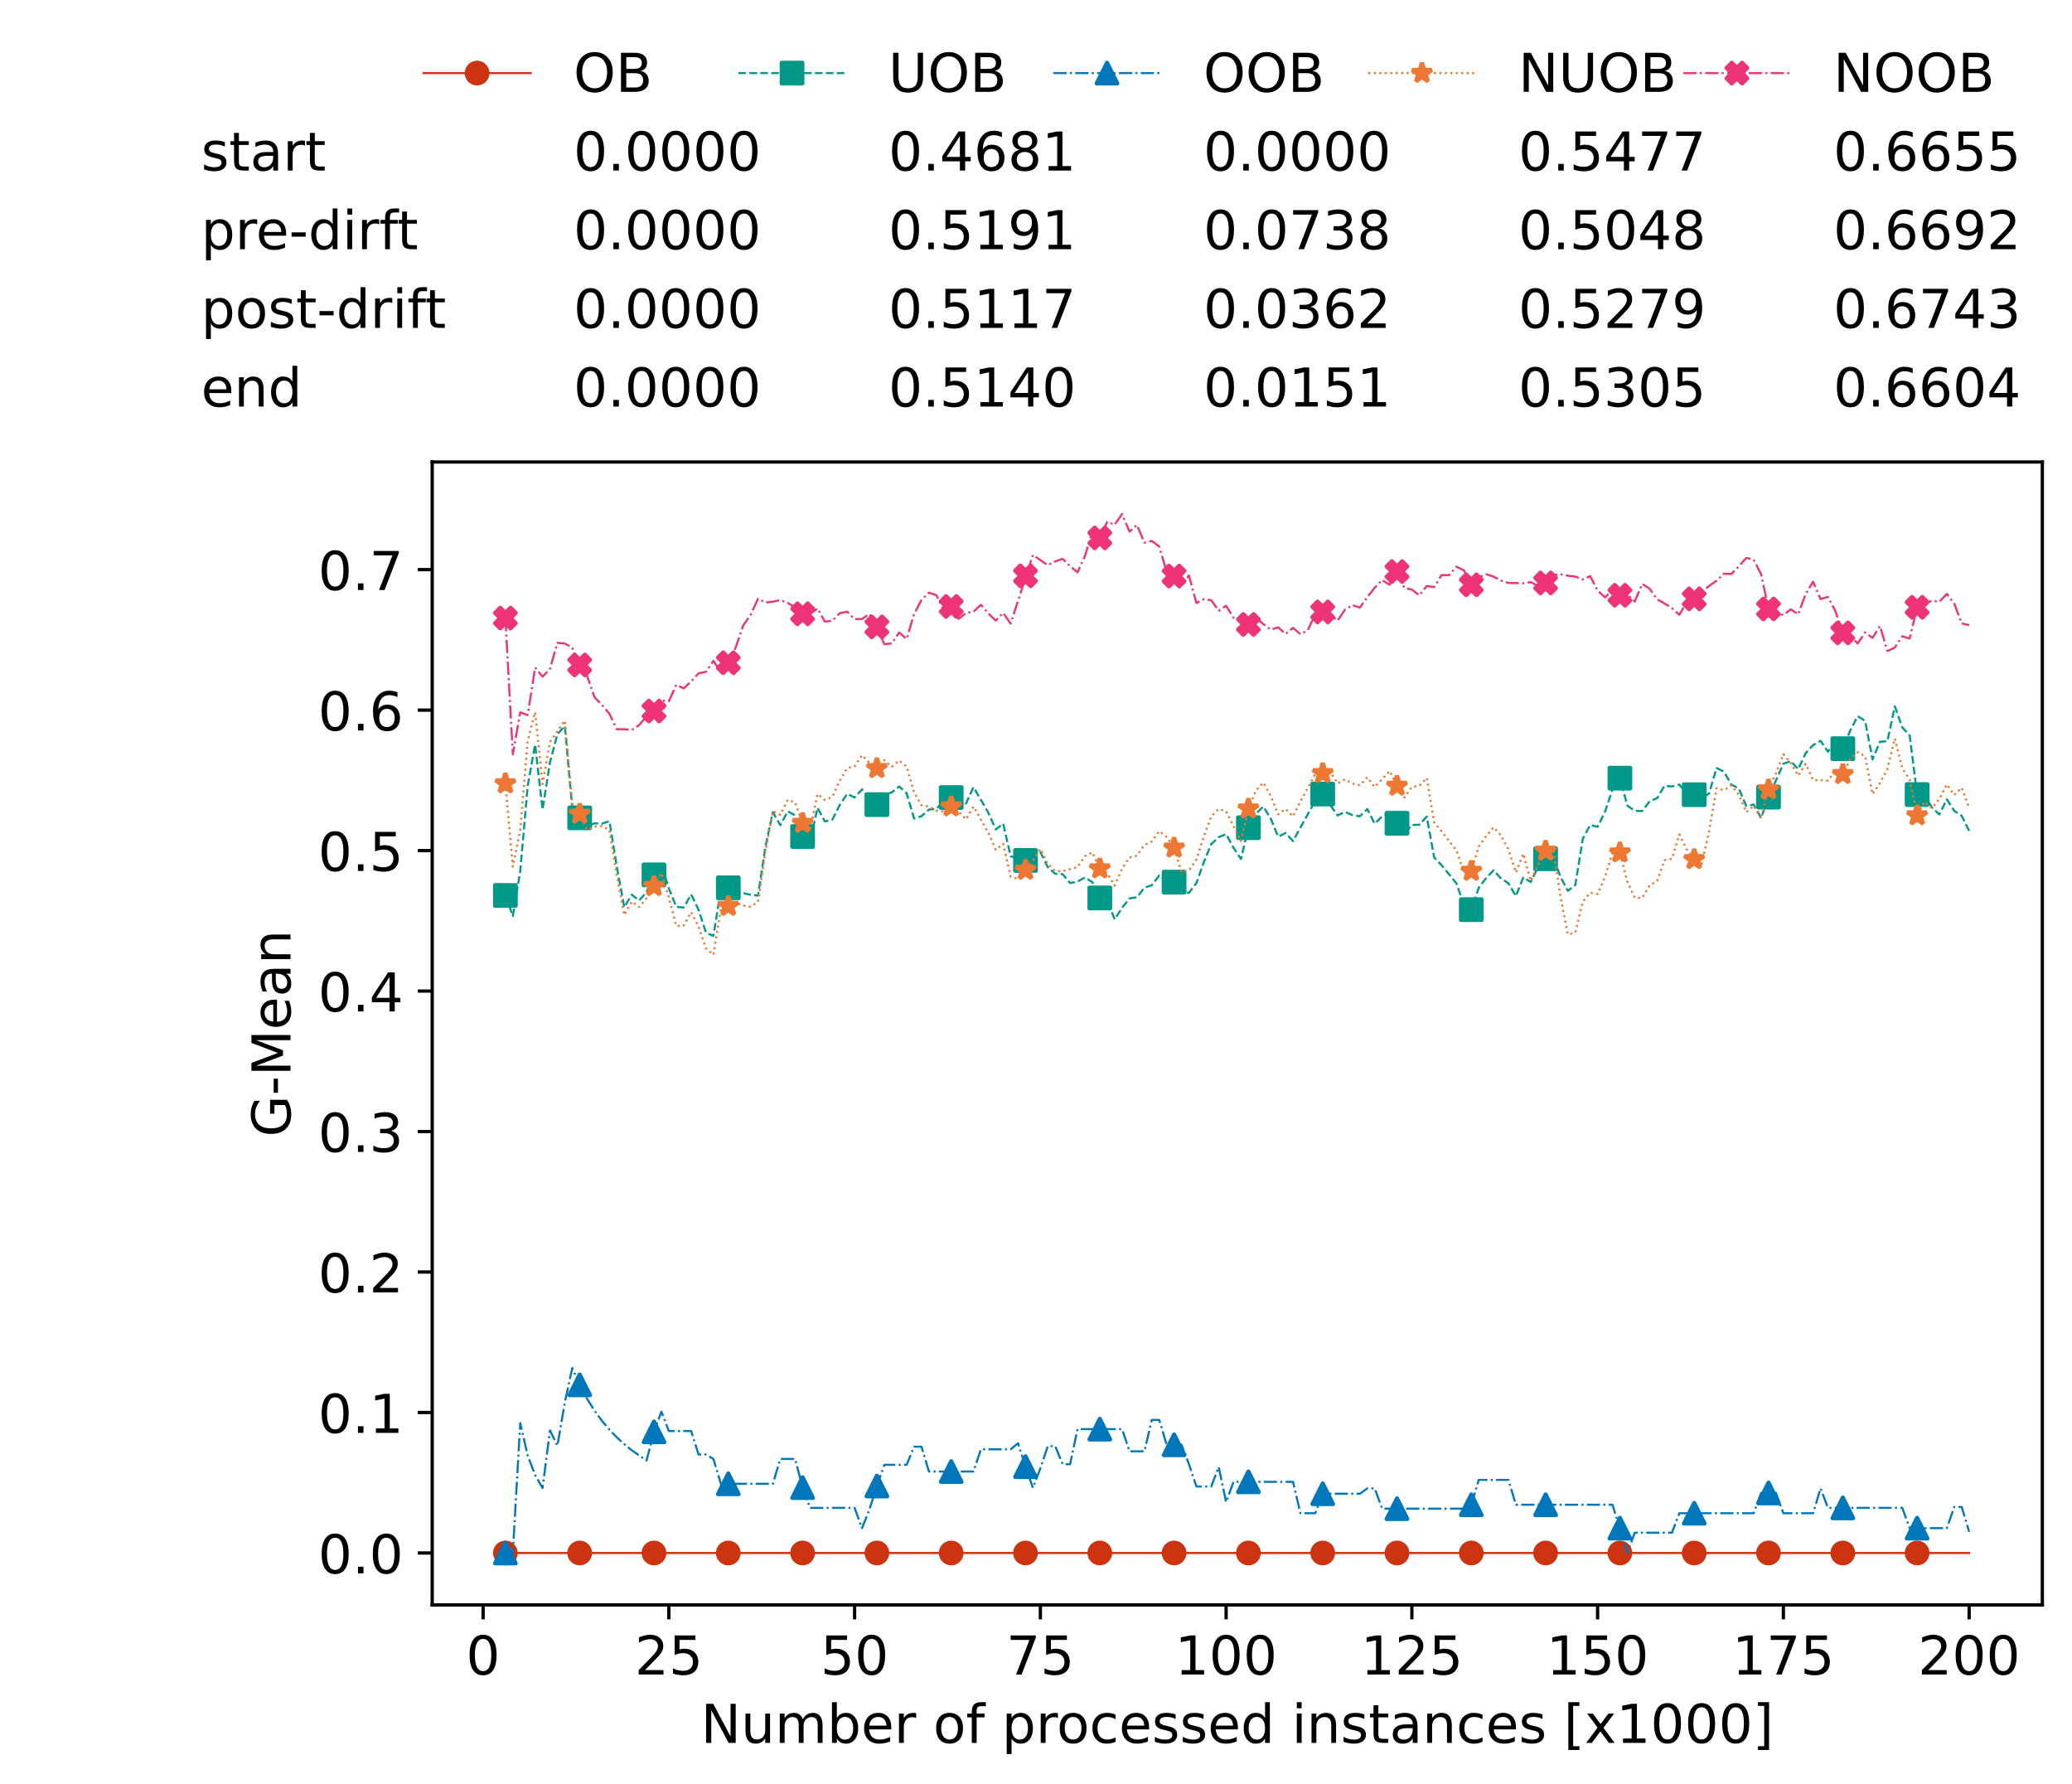 <?xml version="1.0" encoding="utf-8" standalone="no"?>
<!DOCTYPE svg PUBLIC "-//W3C//DTD SVG 1.1//EN"
  "http://www.w3.org/Graphics/SVG/1.1/DTD/svg11.dtd">
<!-- Created with matplotlib (https://matplotlib.org/) -->
<svg height="432.615pt" version="1.1" viewBox="0 0 502.65 432.615" width="502.65pt" xmlns="http://www.w3.org/2000/svg" xmlns:xlink="http://www.w3.org/1999/xlink">
 <defs>
  <style type="text/css">*{stroke-linecap:butt;stroke-linejoin:round;}</style>
 </defs>
 <g id="figure_1">
  <g id="patch_1">
   <path d="M 0 432.615 
L 502.65 432.615 
L 502.65 0 
L 0 0 
z
" style="fill:#ffffff;"/>
  </g>
  <g id="axes_1">
   <g id="patch_2">
    <path d="M 104.85 389.252 
L 495.45 389.252 
L 495.45 112.052 
L 104.85 112.052 
z
" style="fill:#ffffff;"/>
   </g>
   <g id="matplotlib.axis_1">
    <g id="xtick_1">
     <g id="line2d_1">
      <defs>
       <path d="M 0 0 
L 0 3.5 
" id="mb664db58fe" style="stroke:#000000;stroke-width:0.8;"/>
      </defs>
      <g>
       <use style="stroke:#000000;stroke-width:0.8;" x="117.197" xlink:href="#mb664db58fe" y="389.252"/>
      </g>
     </g>
     <g id="text_1">
      <!-- 0 -->
      <g transform="translate(113.061 406.13)scale(0.13 -0.13)">
       <defs>
        <path d="M 31.781 66.406 
Q 24.172 66.406 20.328 58.906 
Q 16.5 51.422 16.5 36.375 
Q 16.5 21.391 20.328 13.891 
Q 24.172 6.391 31.781 6.391 
Q 39.453 6.391 43.281 13.891 
Q 47.125 21.391 47.125 36.375 
Q 47.125 51.422 43.281 58.906 
Q 39.453 66.406 31.781 66.406 
z
M 31.781 74.219 
Q 44.047 74.219 50.516 64.516 
Q 56.984 54.828 56.984 36.375 
Q 56.984 17.969 50.516 8.266 
Q 44.047 -1.422 31.781 -1.422 
Q 19.531 -1.422 13.062 8.266 
Q 6.594 17.969 6.594 36.375 
Q 6.594 54.828 13.062 64.516 
Q 19.531 74.219 31.781 74.219 
z
" id="DejaVuSans-48"/>
       </defs>
       <use xlink:href="#DejaVuSans-48"/>
      </g>
     </g>
    </g>
    <g id="xtick_2">
     <g id="line2d_2">
      <g>
       <use style="stroke:#000000;stroke-width:0.8;" x="162.259" xlink:href="#mb664db58fe" y="389.252"/>
      </g>
     </g>
     <g id="text_2">
      <!-- 25 -->
      <g transform="translate(153.988 406.13)scale(0.13 -0.13)">
       <defs>
        <path d="M 19.188 8.297 
L 53.609 8.297 
L 53.609 0 
L 7.328 0 
L 7.328 8.297 
Q 12.938 14.109 22.625 23.891 
Q 32.328 33.688 34.812 36.531 
Q 39.547 41.844 41.422 45.531 
Q 43.312 49.219 43.312 52.781 
Q 43.312 58.594 39.234 62.25 
Q 35.156 65.922 28.609 65.922 
Q 23.969 65.922 18.812 64.312 
Q 13.672 62.703 7.812 59.422 
L 7.812 69.391 
Q 13.766 71.781 18.938 73 
Q 24.125 74.219 28.422 74.219 
Q 39.75 74.219 46.484 68.547 
Q 53.219 62.891 53.219 53.422 
Q 53.219 48.922 51.531 44.891 
Q 49.859 40.875 45.406 35.406 
Q 44.188 33.984 37.641 27.219 
Q 31.109 20.453 19.188 8.297 
z
" id="DejaVuSans-50"/>
        <path d="M 10.797 72.906 
L 49.516 72.906 
L 49.516 64.594 
L 19.828 64.594 
L 19.828 46.734 
Q 21.969 47.469 24.109 47.828 
Q 26.266 48.188 28.422 48.188 
Q 40.625 48.188 47.75 41.5 
Q 54.891 34.812 54.891 23.391 
Q 54.891 11.625 47.562 5.094 
Q 40.234 -1.422 26.906 -1.422 
Q 22.312 -1.422 17.547 -0.641 
Q 12.797 0.141 7.719 1.703 
L 7.719 11.625 
Q 12.109 9.234 16.797 8.062 
Q 21.484 6.891 26.703 6.891 
Q 35.156 6.891 40.078 11.328 
Q 45.016 15.766 45.016 23.391 
Q 45.016 31 40.078 35.438 
Q 35.156 39.891 26.703 39.891 
Q 22.75 39.891 18.812 39.016 
Q 14.891 38.141 10.797 36.281 
z
" id="DejaVuSans-53"/>
       </defs>
       <use xlink:href="#DejaVuSans-50"/>
       <use x="63.623" xlink:href="#DejaVuSans-53"/>
      </g>
     </g>
    </g>
    <g id="xtick_3">
     <g id="line2d_3">
      <g>
       <use style="stroke:#000000;stroke-width:0.8;" x="207.322" xlink:href="#mb664db58fe" y="389.252"/>
      </g>
     </g>
     <g id="text_3">
      <!-- 50 -->
      <g transform="translate(199.05 406.13)scale(0.13 -0.13)">
       <use xlink:href="#DejaVuSans-53"/>
       <use x="63.623" xlink:href="#DejaVuSans-48"/>
      </g>
     </g>
    </g>
    <g id="xtick_4">
     <g id="line2d_4">
      <g>
       <use style="stroke:#000000;stroke-width:0.8;" x="252.384" xlink:href="#mb664db58fe" y="389.252"/>
      </g>
     </g>
     <g id="text_4">
      <!-- 75 -->
      <g transform="translate(244.113 406.13)scale(0.13 -0.13)">
       <defs>
        <path d="M 8.203 72.906 
L 55.078 72.906 
L 55.078 68.703 
L 28.609 0 
L 18.312 0 
L 43.219 64.594 
L 8.203 64.594 
z
" id="DejaVuSans-55"/>
       </defs>
       <use xlink:href="#DejaVuSans-55"/>
       <use x="63.623" xlink:href="#DejaVuSans-53"/>
      </g>
     </g>
    </g>
    <g id="xtick_5">
     <g id="line2d_5">
      <g>
       <use style="stroke:#000000;stroke-width:0.8;" x="297.446" xlink:href="#mb664db58fe" y="389.252"/>
      </g>
     </g>
     <g id="text_5">
      <!-- 100 -->
      <g transform="translate(285.039 406.13)scale(0.13 -0.13)">
       <defs>
        <path d="M 12.406 8.297 
L 28.516 8.297 
L 28.516 63.922 
L 10.984 60.406 
L 10.984 69.391 
L 28.422 72.906 
L 38.281 72.906 
L 38.281 8.297 
L 54.391 8.297 
L 54.391 0 
L 12.406 0 
z
" id="DejaVuSans-49"/>
       </defs>
       <use xlink:href="#DejaVuSans-49"/>
       <use x="63.623" xlink:href="#DejaVuSans-48"/>
       <use x="127.246" xlink:href="#DejaVuSans-48"/>
      </g>
     </g>
    </g>
    <g id="xtick_6">
     <g id="line2d_6">
      <g>
       <use style="stroke:#000000;stroke-width:0.8;" x="342.509" xlink:href="#mb664db58fe" y="389.252"/>
      </g>
     </g>
     <g id="text_6">
      <!-- 125 -->
      <g transform="translate(330.102 406.13)scale(0.13 -0.13)">
       <use xlink:href="#DejaVuSans-49"/>
       <use x="63.623" xlink:href="#DejaVuSans-50"/>
       <use x="127.246" xlink:href="#DejaVuSans-53"/>
      </g>
     </g>
    </g>
    <g id="xtick_7">
     <g id="line2d_7">
      <g>
       <use style="stroke:#000000;stroke-width:0.8;" x="387.571" xlink:href="#mb664db58fe" y="389.252"/>
      </g>
     </g>
     <g id="text_7">
      <!-- 150 -->
      <g transform="translate(375.164 406.13)scale(0.13 -0.13)">
       <use xlink:href="#DejaVuSans-49"/>
       <use x="63.623" xlink:href="#DejaVuSans-53"/>
       <use x="127.246" xlink:href="#DejaVuSans-48"/>
      </g>
     </g>
    </g>
    <g id="xtick_8">
     <g id="line2d_8">
      <g>
       <use style="stroke:#000000;stroke-width:0.8;" x="432.633" xlink:href="#mb664db58fe" y="389.252"/>
      </g>
     </g>
     <g id="text_8">
      <!-- 175 -->
      <g transform="translate(420.226 406.13)scale(0.13 -0.13)">
       <use xlink:href="#DejaVuSans-49"/>
       <use x="63.623" xlink:href="#DejaVuSans-55"/>
       <use x="127.246" xlink:href="#DejaVuSans-53"/>
      </g>
     </g>
    </g>
    <g id="xtick_9">
     <g id="line2d_9">
      <g>
       <use style="stroke:#000000;stroke-width:0.8;" x="477.695" xlink:href="#mb664db58fe" y="389.252"/>
      </g>
     </g>
     <g id="text_9">
      <!-- 200 -->
      <g transform="translate(465.289 406.13)scale(0.13 -0.13)">
       <use xlink:href="#DejaVuSans-50"/>
       <use x="63.623" xlink:href="#DejaVuSans-48"/>
       <use x="127.246" xlink:href="#DejaVuSans-48"/>
      </g>
     </g>
    </g>
    <g id="text_10">
     <!-- Number of processed instances [x1000] -->
     <g transform="translate(170.025 422.711)scale(0.13 -0.13)">
      <defs>
       <path d="M 9.812 72.906 
L 23.094 72.906 
L 55.422 11.922 
L 55.422 72.906 
L 64.984 72.906 
L 64.984 0 
L 51.703 0 
L 19.391 60.984 
L 19.391 0 
L 9.812 0 
z
" id="DejaVuSans-78"/>
       <path d="M 8.5 21.578 
L 8.5 54.688 
L 17.484 54.688 
L 17.484 21.922 
Q 17.484 14.156 20.5 10.266 
Q 23.531 6.391 29.594 6.391 
Q 36.859 6.391 41.078 11.031 
Q 45.312 15.672 45.312 23.688 
L 45.312 54.688 
L 54.297 54.688 
L 54.297 0 
L 45.312 0 
L 45.312 8.406 
Q 42.047 3.422 37.719 1 
Q 33.406 -1.422 27.688 -1.422 
Q 18.266 -1.422 13.375 4.438 
Q 8.5 10.297 8.5 21.578 
z
M 31.109 56 
z
" id="DejaVuSans-117"/>
       <path d="M 52 44.188 
Q 55.375 50.25 60.062 53.125 
Q 64.75 56 71.094 56 
Q 79.641 56 84.281 50.016 
Q 88.922 44.047 88.922 33.016 
L 88.922 0 
L 79.891 0 
L 79.891 32.719 
Q 79.891 40.578 77.094 44.375 
Q 74.312 48.188 68.609 48.188 
Q 61.625 48.188 57.562 43.547 
Q 53.516 38.922 53.516 30.906 
L 53.516 0 
L 44.484 0 
L 44.484 32.719 
Q 44.484 40.625 41.703 44.406 
Q 38.922 48.188 33.109 48.188 
Q 26.219 48.188 22.156 43.531 
Q 18.109 38.875 18.109 30.906 
L 18.109 0 
L 9.078 0 
L 9.078 54.688 
L 18.109 54.688 
L 18.109 46.188 
Q 21.188 51.219 25.484 53.609 
Q 29.781 56 35.688 56 
Q 41.656 56 45.828 52.969 
Q 50 49.953 52 44.188 
z
" id="DejaVuSans-109"/>
       <path d="M 48.688 27.297 
Q 48.688 37.203 44.609 42.844 
Q 40.531 48.484 33.406 48.484 
Q 26.266 48.484 22.188 42.844 
Q 18.109 37.203 18.109 27.297 
Q 18.109 17.391 22.188 11.75 
Q 26.266 6.109 33.406 6.109 
Q 40.531 6.109 44.609 11.75 
Q 48.688 17.391 48.688 27.297 
z
M 18.109 46.391 
Q 20.953 51.266 25.266 53.625 
Q 29.594 56 35.594 56 
Q 45.562 56 51.781 48.094 
Q 58.016 40.188 58.016 27.297 
Q 58.016 14.406 51.781 6.484 
Q 45.562 -1.422 35.594 -1.422 
Q 29.594 -1.422 25.266 0.953 
Q 20.953 3.328 18.109 8.203 
L 18.109 0 
L 9.078 0 
L 9.078 75.984 
L 18.109 75.984 
z
" id="DejaVuSans-98"/>
       <path d="M 56.203 29.594 
L 56.203 25.203 
L 14.891 25.203 
Q 15.484 15.922 20.484 11.062 
Q 25.484 6.203 34.422 6.203 
Q 39.594 6.203 44.453 7.469 
Q 49.312 8.734 54.109 11.281 
L 54.109 2.781 
Q 49.266 0.734 44.188 -0.344 
Q 39.109 -1.422 33.891 -1.422 
Q 20.797 -1.422 13.156 6.188 
Q 5.516 13.812 5.516 26.812 
Q 5.516 40.234 12.766 48.109 
Q 20.016 56 32.328 56 
Q 43.359 56 49.781 48.891 
Q 56.203 41.797 56.203 29.594 
z
M 47.219 32.234 
Q 47.125 39.594 43.094 43.984 
Q 39.062 48.391 32.422 48.391 
Q 24.906 48.391 20.391 44.141 
Q 15.875 39.891 15.188 32.172 
z
" id="DejaVuSans-101"/>
       <path d="M 41.109 46.297 
Q 39.594 47.172 37.812 47.578 
Q 36.031 48 33.891 48 
Q 26.266 48 22.188 43.047 
Q 18.109 38.094 18.109 28.812 
L 18.109 0 
L 9.078 0 
L 9.078 54.688 
L 18.109 54.688 
L 18.109 46.188 
Q 20.953 51.172 25.484 53.578 
Q 30.031 56 36.531 56 
Q 37.453 56 38.578 55.875 
Q 39.703 55.766 41.062 55.516 
z
" id="DejaVuSans-114"/>
       <path id="DejaVuSans-32"/>
       <path d="M 30.609 48.391 
Q 23.391 48.391 19.188 42.75 
Q 14.984 37.109 14.984 27.297 
Q 14.984 17.484 19.156 11.844 
Q 23.344 6.203 30.609 6.203 
Q 37.797 6.203 41.984 11.859 
Q 46.188 17.531 46.188 27.297 
Q 46.188 37.016 41.984 42.703 
Q 37.797 48.391 30.609 48.391 
z
M 30.609 56 
Q 42.328 56 49.016 48.375 
Q 55.719 40.766 55.719 27.297 
Q 55.719 13.875 49.016 6.219 
Q 42.328 -1.422 30.609 -1.422 
Q 18.844 -1.422 12.172 6.219 
Q 5.516 13.875 5.516 27.297 
Q 5.516 40.766 12.172 48.375 
Q 18.844 56 30.609 56 
z
" id="DejaVuSans-111"/>
       <path d="M 37.109 75.984 
L 37.109 68.5 
L 28.516 68.5 
Q 23.688 68.5 21.797 66.547 
Q 19.922 64.594 19.922 59.516 
L 19.922 54.688 
L 34.719 54.688 
L 34.719 47.703 
L 19.922 47.703 
L 19.922 0 
L 10.891 0 
L 10.891 47.703 
L 2.297 47.703 
L 2.297 54.688 
L 10.891 54.688 
L 10.891 58.5 
Q 10.891 67.625 15.141 71.797 
Q 19.391 75.984 28.609 75.984 
z
" id="DejaVuSans-102"/>
       <path d="M 18.109 8.203 
L 18.109 -20.797 
L 9.078 -20.797 
L 9.078 54.688 
L 18.109 54.688 
L 18.109 46.391 
Q 20.953 51.266 25.266 53.625 
Q 29.594 56 35.594 56 
Q 45.562 56 51.781 48.094 
Q 58.016 40.188 58.016 27.297 
Q 58.016 14.406 51.781 6.484 
Q 45.562 -1.422 35.594 -1.422 
Q 29.594 -1.422 25.266 0.953 
Q 20.953 3.328 18.109 8.203 
z
M 48.688 27.297 
Q 48.688 37.203 44.609 42.844 
Q 40.531 48.484 33.406 48.484 
Q 26.266 48.484 22.188 42.844 
Q 18.109 37.203 18.109 27.297 
Q 18.109 17.391 22.188 11.75 
Q 26.266 6.109 33.406 6.109 
Q 40.531 6.109 44.609 11.75 
Q 48.688 17.391 48.688 27.297 
z
" id="DejaVuSans-112"/>
       <path d="M 48.781 52.594 
L 48.781 44.188 
Q 44.969 46.297 41.141 47.344 
Q 37.312 48.391 33.406 48.391 
Q 24.656 48.391 19.812 42.844 
Q 14.984 37.312 14.984 27.297 
Q 14.984 17.281 19.812 11.734 
Q 24.656 6.203 33.406 6.203 
Q 37.312 6.203 41.141 7.25 
Q 44.969 8.297 48.781 10.406 
L 48.781 2.094 
Q 45.016 0.344 40.984 -0.531 
Q 36.969 -1.422 32.422 -1.422 
Q 20.062 -1.422 12.781 6.344 
Q 5.516 14.109 5.516 27.297 
Q 5.516 40.672 12.859 48.328 
Q 20.219 56 33.016 56 
Q 37.156 56 41.109 55.141 
Q 45.062 54.297 48.781 52.594 
z
" id="DejaVuSans-99"/>
       <path d="M 44.281 53.078 
L 44.281 44.578 
Q 40.484 46.531 36.375 47.5 
Q 32.281 48.484 27.875 48.484 
Q 21.188 48.484 17.844 46.438 
Q 14.5 44.391 14.5 40.281 
Q 14.5 37.156 16.891 35.375 
Q 19.281 33.594 26.516 31.984 
L 29.594 31.297 
Q 39.156 29.25 43.188 25.516 
Q 47.219 21.781 47.219 15.094 
Q 47.219 7.469 41.188 3.016 
Q 35.156 -1.422 24.609 -1.422 
Q 20.219 -1.422 15.453 -0.562 
Q 10.688 0.297 5.422 2 
L 5.422 11.281 
Q 10.406 8.688 15.234 7.391 
Q 20.062 6.109 24.812 6.109 
Q 31.156 6.109 34.562 8.281 
Q 37.984 10.453 37.984 14.406 
Q 37.984 18.062 35.516 20.016 
Q 33.062 21.969 24.703 23.781 
L 21.578 24.516 
Q 13.234 26.266 9.516 29.906 
Q 5.812 33.547 5.812 39.891 
Q 5.812 47.609 11.281 51.797 
Q 16.75 56 26.812 56 
Q 31.781 56 36.172 55.266 
Q 40.578 54.547 44.281 53.078 
z
" id="DejaVuSans-115"/>
       <path d="M 45.406 46.391 
L 45.406 75.984 
L 54.391 75.984 
L 54.391 0 
L 45.406 0 
L 45.406 8.203 
Q 42.578 3.328 38.25 0.953 
Q 33.938 -1.422 27.875 -1.422 
Q 17.969 -1.422 11.734 6.484 
Q 5.516 14.406 5.516 27.297 
Q 5.516 40.188 11.734 48.094 
Q 17.969 56 27.875 56 
Q 33.938 56 38.25 53.625 
Q 42.578 51.266 45.406 46.391 
z
M 14.797 27.297 
Q 14.797 17.391 18.875 11.75 
Q 22.953 6.109 30.078 6.109 
Q 37.203 6.109 41.297 11.75 
Q 45.406 17.391 45.406 27.297 
Q 45.406 37.203 41.297 42.844 
Q 37.203 48.484 30.078 48.484 
Q 22.953 48.484 18.875 42.844 
Q 14.797 37.203 14.797 27.297 
z
" id="DejaVuSans-100"/>
       <path d="M 9.422 54.688 
L 18.406 54.688 
L 18.406 0 
L 9.422 0 
z
M 9.422 75.984 
L 18.406 75.984 
L 18.406 64.594 
L 9.422 64.594 
z
" id="DejaVuSans-105"/>
       <path d="M 54.891 33.016 
L 54.891 0 
L 45.906 0 
L 45.906 32.719 
Q 45.906 40.484 42.875 44.328 
Q 39.844 48.188 33.797 48.188 
Q 26.516 48.188 22.312 43.547 
Q 18.109 38.922 18.109 30.906 
L 18.109 0 
L 9.078 0 
L 9.078 54.688 
L 18.109 54.688 
L 18.109 46.188 
Q 21.344 51.125 25.703 53.562 
Q 30.078 56 35.797 56 
Q 45.219 56 50.047 50.172 
Q 54.891 44.344 54.891 33.016 
z
" id="DejaVuSans-110"/>
       <path d="M 18.312 70.219 
L 18.312 54.688 
L 36.812 54.688 
L 36.812 47.703 
L 18.312 47.703 
L 18.312 18.016 
Q 18.312 11.328 20.141 9.422 
Q 21.969 7.516 27.594 7.516 
L 36.812 7.516 
L 36.812 0 
L 27.594 0 
Q 17.188 0 13.234 3.875 
Q 9.281 7.766 9.281 18.016 
L 9.281 47.703 
L 2.688 47.703 
L 2.688 54.688 
L 9.281 54.688 
L 9.281 70.219 
z
" id="DejaVuSans-116"/>
       <path d="M 34.281 27.484 
Q 23.391 27.484 19.188 25 
Q 14.984 22.516 14.984 16.5 
Q 14.984 11.719 18.141 8.906 
Q 21.297 6.109 26.703 6.109 
Q 34.188 6.109 38.703 11.406 
Q 43.219 16.703 43.219 25.484 
L 43.219 27.484 
z
M 52.203 31.203 
L 52.203 0 
L 43.219 0 
L 43.219 8.297 
Q 40.141 3.328 35.547 0.953 
Q 30.953 -1.422 24.312 -1.422 
Q 15.922 -1.422 10.953 3.297 
Q 6 8.016 6 15.922 
Q 6 25.141 12.172 29.828 
Q 18.359 34.516 30.609 34.516 
L 43.219 34.516 
L 43.219 35.406 
Q 43.219 41.609 39.141 45 
Q 35.062 48.391 27.688 48.391 
Q 23 48.391 18.547 47.266 
Q 14.109 46.141 10.016 43.891 
L 10.016 52.203 
Q 14.938 54.109 19.578 55.047 
Q 24.219 56 28.609 56 
Q 40.484 56 46.344 49.844 
Q 52.203 43.703 52.203 31.203 
z
" id="DejaVuSans-97"/>
       <path d="M 8.594 75.984 
L 29.297 75.984 
L 29.297 69 
L 17.578 69 
L 17.578 -6.203 
L 29.297 -6.203 
L 29.297 -13.188 
L 8.594 -13.188 
z
" id="DejaVuSans-91"/>
       <path d="M 54.891 54.688 
L 35.109 28.078 
L 55.906 0 
L 45.312 0 
L 29.391 21.484 
L 13.484 0 
L 2.875 0 
L 24.125 28.609 
L 4.688 54.688 
L 15.281 54.688 
L 29.781 35.203 
L 44.281 54.688 
z
" id="DejaVuSans-120"/>
       <path d="M 30.422 75.984 
L 30.422 -13.188 
L 9.719 -13.188 
L 9.719 -6.203 
L 21.391 -6.203 
L 21.391 69 
L 9.719 69 
L 9.719 75.984 
z
" id="DejaVuSans-93"/>
      </defs>
      <use xlink:href="#DejaVuSans-78"/>
      <use x="74.805" xlink:href="#DejaVuSans-117"/>
      <use x="138.184" xlink:href="#DejaVuSans-109"/>
      <use x="235.596" xlink:href="#DejaVuSans-98"/>
      <use x="299.072" xlink:href="#DejaVuSans-101"/>
      <use x="360.596" xlink:href="#DejaVuSans-114"/>
      <use x="401.709" xlink:href="#DejaVuSans-32"/>
      <use x="433.496" xlink:href="#DejaVuSans-111"/>
      <use x="494.678" xlink:href="#DejaVuSans-102"/>
      <use x="529.883" xlink:href="#DejaVuSans-32"/>
      <use x="561.67" xlink:href="#DejaVuSans-112"/>
      <use x="625.146" xlink:href="#DejaVuSans-114"/>
      <use x="664.01" xlink:href="#DejaVuSans-111"/>
      <use x="725.191" xlink:href="#DejaVuSans-99"/>
      <use x="780.172" xlink:href="#DejaVuSans-101"/>
      <use x="841.695" xlink:href="#DejaVuSans-115"/>
      <use x="893.795" xlink:href="#DejaVuSans-115"/>
      <use x="945.895" xlink:href="#DejaVuSans-101"/>
      <use x="1007.418" xlink:href="#DejaVuSans-100"/>
      <use x="1070.895" xlink:href="#DejaVuSans-32"/>
      <use x="1102.682" xlink:href="#DejaVuSans-105"/>
      <use x="1130.465" xlink:href="#DejaVuSans-110"/>
      <use x="1193.844" xlink:href="#DejaVuSans-115"/>
      <use x="1245.943" xlink:href="#DejaVuSans-116"/>
      <use x="1285.152" xlink:href="#DejaVuSans-97"/>
      <use x="1346.432" xlink:href="#DejaVuSans-110"/>
      <use x="1409.811" xlink:href="#DejaVuSans-99"/>
      <use x="1464.791" xlink:href="#DejaVuSans-101"/>
      <use x="1526.314" xlink:href="#DejaVuSans-115"/>
      <use x="1578.414" xlink:href="#DejaVuSans-32"/>
      <use x="1610.201" xlink:href="#DejaVuSans-91"/>
      <use x="1649.215" xlink:href="#DejaVuSans-120"/>
      <use x="1708.395" xlink:href="#DejaVuSans-49"/>
      <use x="1772.018" xlink:href="#DejaVuSans-48"/>
      <use x="1835.641" xlink:href="#DejaVuSans-48"/>
      <use x="1899.264" xlink:href="#DejaVuSans-48"/>
      <use x="1962.887" xlink:href="#DejaVuSans-93"/>
     </g>
    </g>
   </g>
   <g id="matplotlib.axis_2">
    <g id="ytick_1">
     <g id="line2d_10">
      <defs>
       <path d="M 0 0 
L -3.5 0 
" id="m66ade29a72" style="stroke:#000000;stroke-width:0.8;"/>
      </defs>
      <g>
       <use style="stroke:#000000;stroke-width:0.8;" x="104.85" xlink:href="#m66ade29a72" y="376.652"/>
      </g>
     </g>
     <g id="text_11">
      <!-- 0.0 -->
      <g transform="translate(77.176 381.591)scale(0.13 -0.13)">
       <defs>
        <path d="M 10.688 12.406 
L 21 12.406 
L 21 0 
L 10.688 0 
z
" id="DejaVuSans-46"/>
       </defs>
       <use xlink:href="#DejaVuSans-48"/>
       <use x="63.623" xlink:href="#DejaVuSans-46"/>
       <use x="95.41" xlink:href="#DejaVuSans-48"/>
      </g>
     </g>
    </g>
    <g id="ytick_2">
     <g id="line2d_11">
      <g>
       <use style="stroke:#000000;stroke-width:0.8;" x="104.85" xlink:href="#m66ade29a72" y="342.581"/>
      </g>
     </g>
     <g id="text_12">
      <!-- 0.1 -->
      <g transform="translate(77.176 347.52)scale(0.13 -0.13)">
       <use xlink:href="#DejaVuSans-48"/>
       <use x="63.623" xlink:href="#DejaVuSans-46"/>
       <use x="95.41" xlink:href="#DejaVuSans-49"/>
      </g>
     </g>
    </g>
    <g id="ytick_3">
     <g id="line2d_12">
      <g>
       <use style="stroke:#000000;stroke-width:0.8;" x="104.85" xlink:href="#m66ade29a72" y="308.51"/>
      </g>
     </g>
     <g id="text_13">
      <!-- 0.2 -->
      <g transform="translate(77.176 313.449)scale(0.13 -0.13)">
       <use xlink:href="#DejaVuSans-48"/>
       <use x="63.623" xlink:href="#DejaVuSans-46"/>
       <use x="95.41" xlink:href="#DejaVuSans-50"/>
      </g>
     </g>
    </g>
    <g id="ytick_4">
     <g id="line2d_13">
      <g>
       <use style="stroke:#000000;stroke-width:0.8;" x="104.85" xlink:href="#m66ade29a72" y="274.44"/>
      </g>
     </g>
     <g id="text_14">
      <!-- 0.3 -->
      <g transform="translate(77.176 279.379)scale(0.13 -0.13)">
       <defs>
        <path d="M 40.578 39.312 
Q 47.656 37.797 51.625 33 
Q 55.609 28.219 55.609 21.188 
Q 55.609 10.406 48.188 4.484 
Q 40.766 -1.422 27.094 -1.422 
Q 22.516 -1.422 17.656 -0.516 
Q 12.797 0.391 7.625 2.203 
L 7.625 11.719 
Q 11.719 9.328 16.594 8.109 
Q 21.484 6.891 26.812 6.891 
Q 36.078 6.891 40.938 10.547 
Q 45.797 14.203 45.797 21.188 
Q 45.797 27.641 41.281 31.266 
Q 36.766 34.906 28.719 34.906 
L 20.219 34.906 
L 20.219 43.016 
L 29.109 43.016 
Q 36.375 43.016 40.234 45.922 
Q 44.094 48.828 44.094 54.297 
Q 44.094 59.906 40.109 62.906 
Q 36.141 65.922 28.719 65.922 
Q 24.656 65.922 20.016 65.031 
Q 15.375 64.156 9.812 62.312 
L 9.812 71.094 
Q 15.438 72.656 20.344 73.438 
Q 25.25 74.219 29.594 74.219 
Q 40.828 74.219 47.359 69.109 
Q 53.906 64.016 53.906 55.328 
Q 53.906 49.266 50.438 45.094 
Q 46.969 40.922 40.578 39.312 
z
" id="DejaVuSans-51"/>
       </defs>
       <use xlink:href="#DejaVuSans-48"/>
       <use x="63.623" xlink:href="#DejaVuSans-46"/>
       <use x="95.41" xlink:href="#DejaVuSans-51"/>
      </g>
     </g>
    </g>
    <g id="ytick_5">
     <g id="line2d_14">
      <g>
       <use style="stroke:#000000;stroke-width:0.8;" x="104.85" xlink:href="#m66ade29a72" y="240.369"/>
      </g>
     </g>
     <g id="text_15">
      <!-- 0.4 -->
      <g transform="translate(77.176 245.308)scale(0.13 -0.13)">
       <defs>
        <path d="M 37.797 64.312 
L 12.891 25.391 
L 37.797 25.391 
z
M 35.203 72.906 
L 47.609 72.906 
L 47.609 25.391 
L 58.016 25.391 
L 58.016 17.188 
L 47.609 17.188 
L 47.609 0 
L 37.797 0 
L 37.797 17.188 
L 4.891 17.188 
L 4.891 26.703 
z
" id="DejaVuSans-52"/>
       </defs>
       <use xlink:href="#DejaVuSans-48"/>
       <use x="63.623" xlink:href="#DejaVuSans-46"/>
       <use x="95.41" xlink:href="#DejaVuSans-52"/>
      </g>
     </g>
    </g>
    <g id="ytick_6">
     <g id="line2d_15">
      <g>
       <use style="stroke:#000000;stroke-width:0.8;" x="104.85" xlink:href="#m66ade29a72" y="206.298"/>
      </g>
     </g>
     <g id="text_16">
      <!-- 0.5 -->
      <g transform="translate(77.176 211.237)scale(0.13 -0.13)">
       <use xlink:href="#DejaVuSans-48"/>
       <use x="63.623" xlink:href="#DejaVuSans-46"/>
       <use x="95.41" xlink:href="#DejaVuSans-53"/>
      </g>
     </g>
    </g>
    <g id="ytick_7">
     <g id="line2d_16">
      <g>
       <use style="stroke:#000000;stroke-width:0.8;" x="104.85" xlink:href="#m66ade29a72" y="172.227"/>
      </g>
     </g>
     <g id="text_17">
      <!-- 0.6 -->
      <g transform="translate(77.176 177.166)scale(0.13 -0.13)">
       <defs>
        <path d="M 33.016 40.375 
Q 26.375 40.375 22.484 35.828 
Q 18.609 31.297 18.609 23.391 
Q 18.609 15.531 22.484 10.953 
Q 26.375 6.391 33.016 6.391 
Q 39.656 6.391 43.531 10.953 
Q 47.406 15.531 47.406 23.391 
Q 47.406 31.297 43.531 35.828 
Q 39.656 40.375 33.016 40.375 
z
M 52.594 71.297 
L 52.594 62.312 
Q 48.875 64.062 45.094 64.984 
Q 41.312 65.922 37.594 65.922 
Q 27.828 65.922 22.672 59.328 
Q 17.531 52.734 16.797 39.406 
Q 19.672 43.656 24.016 45.922 
Q 28.375 48.188 33.594 48.188 
Q 44.578 48.188 50.953 41.516 
Q 57.328 34.859 57.328 23.391 
Q 57.328 12.156 50.688 5.359 
Q 44.047 -1.422 33.016 -1.422 
Q 20.359 -1.422 13.672 8.266 
Q 6.984 17.969 6.984 36.375 
Q 6.984 53.656 15.188 63.938 
Q 23.391 74.219 37.203 74.219 
Q 40.922 74.219 44.703 73.484 
Q 48.484 72.75 52.594 71.297 
z
" id="DejaVuSans-54"/>
       </defs>
       <use xlink:href="#DejaVuSans-48"/>
       <use x="63.623" xlink:href="#DejaVuSans-46"/>
       <use x="95.41" xlink:href="#DejaVuSans-54"/>
      </g>
     </g>
    </g>
    <g id="ytick_8">
     <g id="line2d_17">
      <g>
       <use style="stroke:#000000;stroke-width:0.8;" x="104.85" xlink:href="#m66ade29a72" y="138.157"/>
      </g>
     </g>
     <g id="text_18">
      <!-- 0.7 -->
      <g transform="translate(77.176 143.096)scale(0.13 -0.13)">
       <use xlink:href="#DejaVuSans-48"/>
       <use x="63.623" xlink:href="#DejaVuSans-46"/>
       <use x="95.41" xlink:href="#DejaVuSans-55"/>
      </g>
     </g>
    </g>
    <g id="text_19">
     <!-- G-Mean -->
     <g transform="translate(70.472 275.744)rotate(-90)scale(0.13 -0.13)">
      <defs>
       <path d="M 59.516 10.406 
L 59.516 29.984 
L 43.406 29.984 
L 43.406 38.094 
L 69.281 38.094 
L 69.281 6.781 
Q 63.578 2.734 56.688 0.656 
Q 49.812 -1.422 42 -1.422 
Q 24.906 -1.422 15.25 8.562 
Q 5.609 18.562 5.609 36.375 
Q 5.609 54.25 15.25 64.234 
Q 24.906 74.219 42 74.219 
Q 49.125 74.219 55.547 72.453 
Q 61.969 70.703 67.391 67.281 
L 67.391 56.781 
Q 61.922 61.422 55.766 63.766 
Q 49.609 66.109 42.828 66.109 
Q 29.438 66.109 22.719 58.641 
Q 16.016 51.172 16.016 36.375 
Q 16.016 21.625 22.719 14.156 
Q 29.438 6.688 42.828 6.688 
Q 48.047 6.688 52.141 7.594 
Q 56.25 8.5 59.516 10.406 
z
" id="DejaVuSans-71"/>
       <path d="M 4.891 31.391 
L 31.203 31.391 
L 31.203 23.391 
L 4.891 23.391 
z
" id="DejaVuSans-45"/>
       <path d="M 9.812 72.906 
L 24.516 72.906 
L 43.109 23.297 
L 61.812 72.906 
L 76.516 72.906 
L 76.516 0 
L 66.891 0 
L 66.891 64.016 
L 48.094 14.016 
L 38.188 14.016 
L 19.391 64.016 
L 19.391 0 
L 9.812 0 
z
" id="DejaVuSans-77"/>
      </defs>
      <use xlink:href="#DejaVuSans-71"/>
      <use x="77.49" xlink:href="#DejaVuSans-45"/>
      <use x="113.574" xlink:href="#DejaVuSans-77"/>
      <use x="199.854" xlink:href="#DejaVuSans-101"/>
      <use x="261.377" xlink:href="#DejaVuSans-97"/>
      <use x="322.656" xlink:href="#DejaVuSans-110"/>
     </g>
    </g>
   </g>
   <g id="line2d_18"/>
   <g id="line2d_19"/>
   <g id="line2d_20"/>
   <g id="line2d_21"/>
   <g id="line2d_22"/>
   <g id="line2d_23">
    <path clip-path="url(#pd5934b8d0d)" d="M 122.605 376.652 
L 477.695 376.652 
L 477.695 376.652 
" style="fill:none;stroke:#cc3311;stroke-linecap:square;stroke-width:0.5;"/>
    <defs>
     <path d="M 0 2.5 
C 0.663 2.5 1.299 2.237 1.768 1.768 
C 2.237 1.299 2.5 0.663 2.5 0 
C 2.5 -0.663 2.237 -1.299 1.768 -1.768 
C 1.299 -2.237 0.663 -2.5 0 -2.5 
C -0.663 -2.5 -1.299 -2.237 -1.768 -1.768 
C -2.237 -1.299 -2.5 -0.663 -2.5 0 
C -2.5 0.663 -2.237 1.299 -1.768 1.768 
C -1.299 2.237 -0.663 2.5 0 2.5 
z
" id="m3a54722e76" style="stroke:#cc3311;"/>
    </defs>
    <g clip-path="url(#pd5934b8d0d)">
     <use style="fill:#cc3311;stroke:#cc3311;" x="122.605" xlink:href="#m3a54722e76" y="376.652"/>
     <use style="fill:#cc3311;stroke:#cc3311;" x="140.629" xlink:href="#m3a54722e76" y="376.652"/>
     <use style="fill:#cc3311;stroke:#cc3311;" x="158.654" xlink:href="#m3a54722e76" y="376.652"/>
     <use style="fill:#cc3311;stroke:#cc3311;" x="176.679" xlink:href="#m3a54722e76" y="376.652"/>
     <use style="fill:#cc3311;stroke:#cc3311;" x="194.704" xlink:href="#m3a54722e76" y="376.652"/>
     <use style="fill:#cc3311;stroke:#cc3311;" x="212.729" xlink:href="#m3a54722e76" y="376.652"/>
     <use style="fill:#cc3311;stroke:#cc3311;" x="230.754" xlink:href="#m3a54722e76" y="376.652"/>
     <use style="fill:#cc3311;stroke:#cc3311;" x="248.779" xlink:href="#m3a54722e76" y="376.652"/>
     <use style="fill:#cc3311;stroke:#cc3311;" x="266.804" xlink:href="#m3a54722e76" y="376.652"/>
     <use style="fill:#cc3311;stroke:#cc3311;" x="284.829" xlink:href="#m3a54722e76" y="376.652"/>
     <use style="fill:#cc3311;stroke:#cc3311;" x="302.854" xlink:href="#m3a54722e76" y="376.652"/>
     <use style="fill:#cc3311;stroke:#cc3311;" x="320.879" xlink:href="#m3a54722e76" y="376.652"/>
     <use style="fill:#cc3311;stroke:#cc3311;" x="338.904" xlink:href="#m3a54722e76" y="376.652"/>
     <use style="fill:#cc3311;stroke:#cc3311;" x="356.928" xlink:href="#m3a54722e76" y="376.652"/>
     <use style="fill:#cc3311;stroke:#cc3311;" x="374.953" xlink:href="#m3a54722e76" y="376.652"/>
     <use style="fill:#cc3311;stroke:#cc3311;" x="392.978" xlink:href="#m3a54722e76" y="376.652"/>
     <use style="fill:#cc3311;stroke:#cc3311;" x="411.003" xlink:href="#m3a54722e76" y="376.652"/>
     <use style="fill:#cc3311;stroke:#cc3311;" x="429.028" xlink:href="#m3a54722e76" y="376.652"/>
     <use style="fill:#cc3311;stroke:#cc3311;" x="447.053" xlink:href="#m3a54722e76" y="376.652"/>
     <use style="fill:#cc3311;stroke:#cc3311;" x="465.078" xlink:href="#m3a54722e76" y="376.652"/>
    </g>
   </g>
   <g id="line2d_24"/>
   <g id="line2d_25"/>
   <g id="line2d_26"/>
   <g id="line2d_27"/>
   <g id="line2d_28">
    <path clip-path="url(#pd5934b8d0d)" d="M 122.605 217.176 
L 124.407 222.174 
L 126.21 211.247 
L 128.012 190.589 
L 129.815 180.55 
L 131.617 196.37 
L 133.419 184.889 
L 135.222 178.059 
L 137.024 176.068 
L 138.827 196.126 
L 140.629 198.359 
L 142.432 200.391 
L 144.234 199.691 
L 146.037 199.766 
L 147.839 199.157 
L 149.642 210.25 
L 151.444 220.039 
L 153.247 216.99 
L 155.049 218.406 
L 156.852 216.346 
L 158.654 212.189 
L 160.457 209.748 
L 162.259 215.463 
L 164.062 219.947 
L 165.864 220.104 
L 167.667 216.933 
L 169.469 220.636 
L 171.272 226.219 
L 173.074 226.989 
L 174.877 215.696 
L 176.679 215.323 
L 178.482 215.649 
L 180.284 216.6 
L 182.087 217.025 
L 183.889 217.219 
L 185.692 205.302 
L 187.494 196.957 
L 189.297 200.148 
L 191.099 196.759 
L 192.902 197.757 
L 194.704 202.881 
L 196.507 204.373 
L 198.309 195.897 
L 200.112 199.227 
L 201.914 198.807 
L 203.717 195.238 
L 205.519 192.533 
L 207.322 193.42 
L 209.124 191.454 
L 210.927 193.735 
L 212.729 195.147 
L 214.532 192.739 
L 216.334 192.188 
L 218.137 190.748 
L 219.939 192.38 
L 221.742 198.526 
L 223.544 197.968 
L 225.347 196.352 
L 227.149 196.162 
L 228.952 194.386 
L 230.754 193.425 
L 232.557 194.45 
L 234.359 194.85 
L 236.162 190.9 
L 239.767 197.122 
L 241.569 201.169 
L 243.372 199.777 
L 245.174 207.681 
L 246.976 208.1 
L 248.779 208.689 
L 250.581 207.119 
L 252.384 206.643 
L 254.186 210.318 
L 255.989 211.924 
L 257.791 212.018 
L 259.594 214.173 
L 261.396 213.805 
L 263.199 212.817 
L 265.001 213.965 
L 266.804 217.788 
L 268.606 218.368 
L 270.409 222.983 
L 272.211 220.161 
L 274.014 217.89 
L 275.816 217.616 
L 277.619 215.311 
L 279.421 214.688 
L 281.224 212.334 
L 283.026 213.832 
L 284.829 213.941 
L 286.631 216.704 
L 288.434 216.525 
L 290.236 214.196 
L 292.039 209.106 
L 293.841 204.716 
L 295.644 203.042 
L 297.446 202.308 
L 299.249 205.63 
L 301.051 208.324 
L 302.854 200.737 
L 304.656 197.374 
L 306.459 195.613 
L 308.261 198.505 
L 310.064 202.936 
L 311.866 202.018 
L 313.669 203.995 
L 317.274 197.46 
L 319.076 194.223 
L 320.879 192.584 
L 324.484 197.778 
L 326.286 196.901 
L 328.089 197.704 
L 329.891 197.987 
L 331.694 196.227 
L 333.496 199.776 
L 335.299 197.998 
L 337.101 197.108 
L 340.706 202.225 
L 342.509 200.085 
L 344.311 200.029 
L 346.114 198.053 
L 347.916 207.943 
L 349.719 209.843 
L 353.324 214.25 
L 355.126 219.456 
L 356.928 220.618 
L 358.731 215.32 
L 360.533 212.965 
L 362.336 211.064 
L 364.138 213.062 
L 365.941 214.237 
L 367.743 217.335 
L 369.546 212.804 
L 371.348 213.92 
L 373.151 210.276 
L 374.953 208.277 
L 376.756 207.542 
L 378.558 212.693 
L 380.361 216.059 
L 382.163 214.631 
L 383.966 203.484 
L 385.768 200.079 
L 387.571 200.534 
L 389.373 196.854 
L 391.176 191.464 
L 392.978 188.731 
L 394.781 195.38 
L 396.583 196.652 
L 398.386 196.71 
L 400.188 194.338 
L 401.991 193.605 
L 403.793 190.574 
L 405.596 190.739 
L 407.398 190.293 
L 409.201 192.514 
L 411.003 192.745 
L 412.806 193.856 
L 414.608 192.419 
L 416.411 186.283 
L 418.213 187.144 
L 420.016 190.284 
L 421.818 191.227 
L 423.621 195.465 
L 425.423 195.151 
L 427.226 198.362 
L 429.028 193.328 
L 432.633 185.225 
L 434.436 184.6 
L 436.238 186.56 
L 438.041 182.66 
L 439.843 180.725 
L 441.646 179.672 
L 443.448 182.322 
L 445.251 179.527 
L 447.053 181.577 
L 448.856 177.166 
L 450.658 173.692 
L 452.461 174.845 
L 454.263 184.184 
L 456.066 179.896 
L 457.868 179.772 
L 459.671 171.324 
L 461.473 176.421 
L 463.276 178.399 
L 465.078 192.705 
L 466.881 192.784 
L 468.683 195.867 
L 470.485 197.53 
L 472.288 193.842 
L 474.09 196.663 
L 475.893 197.87 
L 477.695 201.518 
L 477.695 201.518 
" style="fill:none;stroke:#009988;stroke-dasharray:1.85,0.8;stroke-dashoffset:0;stroke-width:0.5;"/>
    <defs>
     <path d="M -2.5 2.5 
L 2.5 2.5 
L 2.5 -2.5 
L -2.5 -2.5 
z
" id="me2246ae280" style="stroke:#009988;stroke-linejoin:miter;"/>
    </defs>
    <g clip-path="url(#pd5934b8d0d)">
     <use style="fill:#009988;stroke:#009988;stroke-linejoin:miter;" x="122.605" xlink:href="#me2246ae280" y="217.176"/>
     <use style="fill:#009988;stroke:#009988;stroke-linejoin:miter;" x="140.629" xlink:href="#me2246ae280" y="198.359"/>
     <use style="fill:#009988;stroke:#009988;stroke-linejoin:miter;" x="158.654" xlink:href="#me2246ae280" y="212.189"/>
     <use style="fill:#009988;stroke:#009988;stroke-linejoin:miter;" x="176.679" xlink:href="#me2246ae280" y="215.323"/>
     <use style="fill:#009988;stroke:#009988;stroke-linejoin:miter;" x="194.704" xlink:href="#me2246ae280" y="202.881"/>
     <use style="fill:#009988;stroke:#009988;stroke-linejoin:miter;" x="212.729" xlink:href="#me2246ae280" y="195.147"/>
     <use style="fill:#009988;stroke:#009988;stroke-linejoin:miter;" x="230.754" xlink:href="#me2246ae280" y="193.425"/>
     <use style="fill:#009988;stroke:#009988;stroke-linejoin:miter;" x="248.779" xlink:href="#me2246ae280" y="208.689"/>
     <use style="fill:#009988;stroke:#009988;stroke-linejoin:miter;" x="266.804" xlink:href="#me2246ae280" y="217.788"/>
     <use style="fill:#009988;stroke:#009988;stroke-linejoin:miter;" x="284.829" xlink:href="#me2246ae280" y="213.941"/>
     <use style="fill:#009988;stroke:#009988;stroke-linejoin:miter;" x="302.854" xlink:href="#me2246ae280" y="200.737"/>
     <use style="fill:#009988;stroke:#009988;stroke-linejoin:miter;" x="320.879" xlink:href="#me2246ae280" y="192.584"/>
     <use style="fill:#009988;stroke:#009988;stroke-linejoin:miter;" x="338.904" xlink:href="#me2246ae280" y="199.665"/>
     <use style="fill:#009988;stroke:#009988;stroke-linejoin:miter;" x="356.928" xlink:href="#me2246ae280" y="220.618"/>
     <use style="fill:#009988;stroke:#009988;stroke-linejoin:miter;" x="374.953" xlink:href="#me2246ae280" y="208.277"/>
     <use style="fill:#009988;stroke:#009988;stroke-linejoin:miter;" x="392.978" xlink:href="#me2246ae280" y="188.731"/>
     <use style="fill:#009988;stroke:#009988;stroke-linejoin:miter;" x="411.003" xlink:href="#me2246ae280" y="192.745"/>
     <use style="fill:#009988;stroke:#009988;stroke-linejoin:miter;" x="429.028" xlink:href="#me2246ae280" y="193.328"/>
     <use style="fill:#009988;stroke:#009988;stroke-linejoin:miter;" x="447.053" xlink:href="#me2246ae280" y="181.577"/>
     <use style="fill:#009988;stroke:#009988;stroke-linejoin:miter;" x="465.078" xlink:href="#me2246ae280" y="192.705"/>
    </g>
   </g>
   <g id="line2d_29"/>
   <g id="line2d_30"/>
   <g id="line2d_31"/>
   <g id="line2d_32"/>
   <g id="line2d_33">
    <path clip-path="url(#pd5934b8d0d)" d="M 122.605 376.652 
L 124.407 376.652 
L 126.21 345.153 
L 128.012 353.028 
L 129.815 357.753 
L 131.617 360.903 
L 133.419 346.928 
L 135.222 350.644 
L 137.024 340.149 
L 138.827 331.79 
L 140.629 335.869 
L 142.432 339.267 
L 144.234 342.143 
L 146.037 344.608 
L 147.839 346.744 
L 149.642 348.613 
L 151.444 350.263 
L 153.247 351.729 
L 156.852 354.221 
L 158.654 347.266 
L 160.457 342.356 
L 162.259 347.081 
L 167.667 347.081 
L 169.469 352.759 
L 171.272 352.759 
L 173.074 353.865 
L 174.877 359.869 
L 187.494 359.869 
L 189.297 353.846 
L 192.902 353.846 
L 194.704 360.801 
L 196.507 365.711 
L 207.322 365.711 
L 209.124 370.629 
L 210.927 366.076 
L 212.729 360.403 
L 214.532 355.27 
L 219.939 355.27 
L 221.742 350.871 
L 223.544 350.871 
L 225.347 356.894 
L 236.162 356.894 
L 237.964 351.507 
L 245.174 351.507 
L 246.976 350.037 
L 248.779 355.71 
L 250.581 360.843 
L 252.384 356.119 
L 254.186 350.732 
L 255.989 350.732 
L 257.791 355.13 
L 259.594 355.13 
L 261.396 346.612 
L 272.211 346.612 
L 274.014 351.999 
L 277.619 351.999 
L 279.421 344.381 
L 281.224 344.381 
L 283.026 350.404 
L 286.631 350.404 
L 288.434 355.129 
L 290.236 360.516 
L 293.841 360.516 
L 295.644 355.791 
L 297.446 364.309 
L 299.249 359.391 
L 313.669 359.391 
L 315.471 367.009 
L 319.076 367.009 
L 320.879 362.285 
L 329.891 362.285 
L 331.694 360.986 
L 333.496 360.986 
L 335.299 365.904 
L 355.126 365.904 
L 356.928 364.95 
L 358.731 358.928 
L 365.941 358.928 
L 367.743 364.95 
L 391.176 364.95 
L 394.781 376.652 
L 396.583 371.734 
L 405.596 371.734 
L 407.398 367.009 
L 425.423 367.009 
L 427.226 362.092 
L 430.831 362.092 
L 432.633 367.009 
L 439.843 367.009 
L 441.646 360.986 
L 443.448 365.711 
L 461.473 365.711 
L 463.276 370.629 
L 472.288 370.629 
L 474.09 365.493 
L 475.893 365.493 
L 477.695 371.515 
L 477.695 371.515 
" style="fill:none;stroke:#0077bb;stroke-dasharray:3.2,0.8,0.5,0.8;stroke-dashoffset:0;stroke-width:0.5;"/>
    <defs>
     <path d="M 0 -2.5 
L -2.5 2.5 
L 2.5 2.5 
z
" id="m6b161912dd" style="stroke:#0077bb;stroke-linejoin:miter;"/>
    </defs>
    <g clip-path="url(#pd5934b8d0d)">
     <use style="fill:#0077bb;stroke:#0077bb;stroke-linejoin:miter;" x="122.605" xlink:href="#m6b161912dd" y="376.652"/>
     <use style="fill:#0077bb;stroke:#0077bb;stroke-linejoin:miter;" x="140.629" xlink:href="#m6b161912dd" y="335.869"/>
     <use style="fill:#0077bb;stroke:#0077bb;stroke-linejoin:miter;" x="158.654" xlink:href="#m6b161912dd" y="347.266"/>
     <use style="fill:#0077bb;stroke:#0077bb;stroke-linejoin:miter;" x="176.679" xlink:href="#m6b161912dd" y="359.869"/>
     <use style="fill:#0077bb;stroke:#0077bb;stroke-linejoin:miter;" x="194.704" xlink:href="#m6b161912dd" y="360.801"/>
     <use style="fill:#0077bb;stroke:#0077bb;stroke-linejoin:miter;" x="212.729" xlink:href="#m6b161912dd" y="360.403"/>
     <use style="fill:#0077bb;stroke:#0077bb;stroke-linejoin:miter;" x="230.754" xlink:href="#m6b161912dd" y="356.894"/>
     <use style="fill:#0077bb;stroke:#0077bb;stroke-linejoin:miter;" x="248.779" xlink:href="#m6b161912dd" y="355.71"/>
     <use style="fill:#0077bb;stroke:#0077bb;stroke-linejoin:miter;" x="266.804" xlink:href="#m6b161912dd" y="346.612"/>
     <use style="fill:#0077bb;stroke:#0077bb;stroke-linejoin:miter;" x="284.829" xlink:href="#m6b161912dd" y="350.404"/>
     <use style="fill:#0077bb;stroke:#0077bb;stroke-linejoin:miter;" x="302.854" xlink:href="#m6b161912dd" y="359.391"/>
     <use style="fill:#0077bb;stroke:#0077bb;stroke-linejoin:miter;" x="320.879" xlink:href="#m6b161912dd" y="362.285"/>
     <use style="fill:#0077bb;stroke:#0077bb;stroke-linejoin:miter;" x="338.904" xlink:href="#m6b161912dd" y="365.904"/>
     <use style="fill:#0077bb;stroke:#0077bb;stroke-linejoin:miter;" x="356.928" xlink:href="#m6b161912dd" y="364.95"/>
     <use style="fill:#0077bb;stroke:#0077bb;stroke-linejoin:miter;" x="374.953" xlink:href="#m6b161912dd" y="364.95"/>
     <use style="fill:#0077bb;stroke:#0077bb;stroke-linejoin:miter;" x="392.978" xlink:href="#m6b161912dd" y="370.629"/>
     <use style="fill:#0077bb;stroke:#0077bb;stroke-linejoin:miter;" x="411.003" xlink:href="#m6b161912dd" y="367.009"/>
     <use style="fill:#0077bb;stroke:#0077bb;stroke-linejoin:miter;" x="429.028" xlink:href="#m6b161912dd" y="362.092"/>
     <use style="fill:#0077bb;stroke:#0077bb;stroke-linejoin:miter;" x="447.053" xlink:href="#m6b161912dd" y="365.711"/>
     <use style="fill:#0077bb;stroke:#0077bb;stroke-linejoin:miter;" x="465.078" xlink:href="#m6b161912dd" y="370.629"/>
    </g>
   </g>
   <g id="line2d_34"/>
   <g id="line2d_35"/>
   <g id="line2d_36"/>
   <g id="line2d_37"/>
   <g id="line2d_38">
    <path clip-path="url(#pd5934b8d0d)" d="M 122.605 190.039 
L 124.407 210.186 
L 126.21 201.351 
L 128.012 179.632 
L 129.815 172.722 
L 131.617 190.167 
L 133.419 179.959 
L 137.024 174.774 
L 138.827 194.961 
L 140.629 197.397 
L 142.432 201.207 
L 144.234 200.417 
L 146.037 200.322 
L 147.839 201.307 
L 149.642 212.266 
L 151.444 221.935 
L 153.247 218.669 
L 155.049 219.969 
L 156.852 217.82 
L 158.654 214.947 
L 160.457 211.695 
L 162.259 217.68 
L 164.062 224.572 
L 165.864 224.482 
L 167.667 221.215 
L 169.469 224.744 
L 171.272 230.04 
L 173.074 231.576 
L 174.877 220.305 
L 176.679 219.755 
L 178.482 218.901 
L 180.284 219.635 
L 182.087 219.91 
L 183.889 218.76 
L 185.692 206.492 
L 187.494 196.732 
L 189.297 197.619 
L 191.099 193.974 
L 192.902 194.619 
L 194.704 199.636 
L 196.507 201.391 
L 198.309 192.584 
L 200.112 193.996 
L 201.914 193.289 
L 203.717 189.352 
L 205.519 186.292 
L 207.322 185.859 
L 209.124 183.167 
L 210.927 185.032 
L 212.729 186.34 
L 214.532 184.345 
L 216.334 185.971 
L 218.137 184.463 
L 219.939 185.889 
L 221.742 192.198 
L 223.544 195.301 
L 225.347 195.615 
L 227.149 196.594 
L 228.952 196.782 
L 230.754 195.632 
L 232.557 196.755 
L 234.359 198.719 
L 236.162 195.612 
L 239.767 201.938 
L 241.569 206.109 
L 243.372 204.646 
L 245.174 212.607 
L 246.976 213.146 
L 250.581 208.725 
L 252.384 205.881 
L 254.186 209.556 
L 255.989 211.232 
L 257.791 211.298 
L 261.396 210.287 
L 263.199 207.645 
L 265.001 206.716 
L 266.804 210.662 
L 268.606 211.784 
L 270.409 214.795 
L 272.211 210.649 
L 274.014 207.957 
L 275.816 207.53 
L 277.619 204.953 
L 279.421 204.084 
L 281.224 201.585 
L 283.026 202.986 
L 284.829 205.619 
L 286.631 211.588 
L 288.434 211.122 
L 290.236 208.512 
L 292.039 202.897 
L 293.841 198.023 
L 295.644 196.193 
L 297.446 196.798 
L 301.051 203.983 
L 302.854 196.14 
L 304.656 191.763 
L 306.459 189.809 
L 308.261 193.02 
L 310.064 197.513 
L 311.866 196.192 
L 313.669 198.007 
L 315.471 194.397 
L 319.076 187.742 
L 320.879 187.544 
L 322.681 187.095 
L 324.484 190.007 
L 326.286 189.001 
L 328.089 190.065 
L 329.891 190.452 
L 331.694 188.522 
L 333.496 190.857 
L 335.299 189.005 
L 337.101 186.976 
L 338.904 190.617 
L 340.706 193.424 
L 342.509 190.838 
L 344.311 190.602 
L 346.114 188.665 
L 347.916 199.488 
L 349.719 201.64 
L 353.324 206.24 
L 355.126 211.565 
L 356.928 211.257 
L 358.731 205.361 
L 360.533 202.775 
L 362.336 200.624 
L 364.138 202.638 
L 365.941 206.021 
L 367.743 211.622 
L 369.546 207.054 
L 371.348 213.641 
L 373.151 209.72 
L 374.953 206.363 
L 376.756 205.504 
L 378.558 217.537 
L 380.361 226.62 
L 382.163 226.169 
L 383.966 218.686 
L 385.768 216.501 
L 387.571 216.811 
L 389.373 212.679 
L 391.176 206.828 
L 392.978 206.79 
L 394.781 213.842 
L 396.583 217.728 
L 398.386 217.77 
L 400.188 214.745 
L 401.991 213.675 
L 403.793 208.629 
L 405.596 208.295 
L 407.398 202.381 
L 409.201 206.026 
L 411.003 208.415 
L 412.806 209.577 
L 414.608 201.656 
L 416.411 191.151 
L 418.213 191.671 
L 420.016 190.482 
L 421.818 192.723 
L 423.621 196.982 
L 425.423 195.415 
L 427.226 198.554 
L 429.028 191.487 
L 430.831 187.517 
L 432.633 182.884 
L 434.436 185.091 
L 436.238 188.103 
L 438.041 185.276 
L 439.843 189.212 
L 441.646 189.215 
L 443.448 189.35 
L 445.251 186.769 
L 447.053 187.774 
L 448.856 184.125 
L 450.658 182.428 
L 452.461 183.41 
L 454.263 192.617 
L 456.066 189.892 
L 457.868 186.554 
L 459.671 179.095 
L 461.473 186.321 
L 463.276 189.095 
L 465.078 197.788 
L 466.881 194.445 
L 468.683 196.023 
L 470.485 193.786 
L 472.288 190.241 
L 474.09 192.816 
L 475.893 191.052 
L 477.695 195.916 
L 477.695 195.916 
" style="fill:none;stroke:#ee7733;stroke-dasharray:0.5,0.825;stroke-dashoffset:0;stroke-width:0.5;"/>
    <defs>
     <path d="M 0 -2.5 
L -0.561 -0.773 
L -2.378 -0.773 
L -0.908 0.295 
L -1.469 2.023 
L -0 0.955 
L 1.469 2.023 
L 0.908 0.295 
L 2.378 -0.773 
L 0.561 -0.773 
z
" id="m9f362b033a" style="stroke:#ee7733;stroke-linejoin:bevel;"/>
    </defs>
    <g clip-path="url(#pd5934b8d0d)">
     <use style="fill:#ee7733;stroke:#ee7733;stroke-linejoin:bevel;" x="122.605" xlink:href="#m9f362b033a" y="190.039"/>
     <use style="fill:#ee7733;stroke:#ee7733;stroke-linejoin:bevel;" x="140.629" xlink:href="#m9f362b033a" y="197.397"/>
     <use style="fill:#ee7733;stroke:#ee7733;stroke-linejoin:bevel;" x="158.654" xlink:href="#m9f362b033a" y="214.947"/>
     <use style="fill:#ee7733;stroke:#ee7733;stroke-linejoin:bevel;" x="176.679" xlink:href="#m9f362b033a" y="219.755"/>
     <use style="fill:#ee7733;stroke:#ee7733;stroke-linejoin:bevel;" x="194.704" xlink:href="#m9f362b033a" y="199.636"/>
     <use style="fill:#ee7733;stroke:#ee7733;stroke-linejoin:bevel;" x="212.729" xlink:href="#m9f362b033a" y="186.34"/>
     <use style="fill:#ee7733;stroke:#ee7733;stroke-linejoin:bevel;" x="230.754" xlink:href="#m9f362b033a" y="195.632"/>
     <use style="fill:#ee7733;stroke:#ee7733;stroke-linejoin:bevel;" x="248.779" xlink:href="#m9f362b033a" y="211.012"/>
     <use style="fill:#ee7733;stroke:#ee7733;stroke-linejoin:bevel;" x="266.804" xlink:href="#m9f362b033a" y="210.662"/>
     <use style="fill:#ee7733;stroke:#ee7733;stroke-linejoin:bevel;" x="284.829" xlink:href="#m9f362b033a" y="205.619"/>
     <use style="fill:#ee7733;stroke:#ee7733;stroke-linejoin:bevel;" x="302.854" xlink:href="#m9f362b033a" y="196.14"/>
     <use style="fill:#ee7733;stroke:#ee7733;stroke-linejoin:bevel;" x="320.879" xlink:href="#m9f362b033a" y="187.544"/>
     <use style="fill:#ee7733;stroke:#ee7733;stroke-linejoin:bevel;" x="338.904" xlink:href="#m9f362b033a" y="190.617"/>
     <use style="fill:#ee7733;stroke:#ee7733;stroke-linejoin:bevel;" x="356.928" xlink:href="#m9f362b033a" y="211.257"/>
     <use style="fill:#ee7733;stroke:#ee7733;stroke-linejoin:bevel;" x="374.953" xlink:href="#m9f362b033a" y="206.363"/>
     <use style="fill:#ee7733;stroke:#ee7733;stroke-linejoin:bevel;" x="392.978" xlink:href="#m9f362b033a" y="206.79"/>
     <use style="fill:#ee7733;stroke:#ee7733;stroke-linejoin:bevel;" x="411.003" xlink:href="#m9f362b033a" y="208.415"/>
     <use style="fill:#ee7733;stroke:#ee7733;stroke-linejoin:bevel;" x="429.028" xlink:href="#m9f362b033a" y="191.487"/>
     <use style="fill:#ee7733;stroke:#ee7733;stroke-linejoin:bevel;" x="447.053" xlink:href="#m9f362b033a" y="187.774"/>
     <use style="fill:#ee7733;stroke:#ee7733;stroke-linejoin:bevel;" x="465.078" xlink:href="#m9f362b033a" y="197.788"/>
    </g>
   </g>
   <g id="line2d_39"/>
   <g id="line2d_40"/>
   <g id="line2d_41"/>
   <g id="line2d_42"/>
   <g id="line2d_43">
    <path clip-path="url(#pd5934b8d0d)" d="M 122.605 149.901 
L 124.407 182.936 
L 126.21 172.762 
L 128.012 173.435 
L 129.815 161.918 
L 131.617 164.112 
L 133.419 162.228 
L 135.222 155.919 
L 137.024 156.074 
L 138.827 157.073 
L 140.629 161.275 
L 142.432 163.94 
L 144.234 169.112 
L 146.037 170.967 
L 147.839 173.101 
L 149.642 176.872 
L 151.444 176.848 
L 153.247 177.06 
L 155.049 175.867 
L 156.852 173.706 
L 158.654 172.447 
L 160.457 169.899 
L 162.259 170.1 
L 164.062 166.08 
L 165.864 166.965 
L 167.667 165.255 
L 169.469 163.314 
L 171.272 162.933 
L 173.074 160.26 
L 174.877 163.065 
L 176.679 160.737 
L 178.482 157.015 
L 180.284 151.7 
L 182.087 149.141 
L 183.889 145.221 
L 185.692 146.12 
L 187.494 145.916 
L 189.297 145.572 
L 191.099 146.214 
L 192.902 147.341 
L 194.704 148.871 
L 196.507 148.904 
L 198.309 147.575 
L 200.112 150.765 
L 201.914 150.553 
L 203.717 148.731 
L 205.519 148.354 
L 207.322 150.155 
L 209.124 150.125 
L 210.927 148.902 
L 212.729 152.048 
L 214.532 156.239 
L 216.334 156.049 
L 218.137 153.397 
L 219.939 154.983 
L 221.742 148.956 
L 223.544 145.515 
L 225.347 143.754 
L 227.149 144.339 
L 228.952 147.925 
L 230.754 147.092 
L 232.557 150.103 
L 234.359 148.668 
L 236.162 148.352 
L 237.964 146.668 
L 239.767 148.784 
L 241.569 150.521 
L 243.372 148.642 
L 245.174 151.249 
L 250.581 134.593 
L 254.186 137.074 
L 255.989 136.155 
L 257.791 135.551 
L 259.594 137.276 
L 261.396 138.812 
L 263.199 134.887 
L 265.001 128.867 
L 266.804 130.462 
L 268.606 126.556 
L 270.409 127.249 
L 272.211 124.652 
L 274.014 128.931 
L 275.816 127.316 
L 277.619 131.624 
L 279.421 131.197 
L 281.224 132.544 
L 283.026 138.712 
L 284.829 139.714 
L 286.631 141.541 
L 288.434 139.589 
L 290.236 146.267 
L 292.039 145.298 
L 293.841 145.576 
L 295.644 148.119 
L 297.446 146.927 
L 299.249 149.825 
L 301.051 150.19 
L 302.854 151.454 
L 304.656 149.795 
L 306.459 151.347 
L 308.261 152.716 
L 310.064 152.15 
L 311.866 153.741 
L 313.669 152.279 
L 315.471 153.808 
L 317.274 152.831 
L 319.076 148.902 
L 320.879 148.413 
L 322.681 148.958 
L 324.484 150.525 
L 326.286 147.864 
L 328.089 146.754 
L 329.891 147.377 
L 331.694 144.816 
L 333.496 142.544 
L 335.299 140.677 
L 337.101 141.822 
L 338.904 138.625 
L 340.706 142.597 
L 342.509 142.992 
L 344.311 144.392 
L 346.114 142.141 
L 347.916 142.378 
L 349.719 139.471 
L 351.521 139.503 
L 353.324 137.448 
L 355.126 138.318 
L 356.928 141.836 
L 358.731 139.944 
L 360.533 139.268 
L 362.336 139.861 
L 364.138 140.801 
L 365.941 141.383 
L 369.546 141.456 
L 371.348 141.167 
L 373.151 142.159 
L 374.953 141.39 
L 376.756 139.464 
L 378.558 139.26 
L 380.361 139.628 
L 382.163 139.837 
L 383.966 140.536 
L 385.768 139.726 
L 387.571 143.244 
L 389.373 144.895 
L 391.176 143.052 
L 392.978 144.371 
L 394.781 144.203 
L 396.583 145.889 
L 398.386 141.599 
L 400.188 142.775 
L 401.991 145.347 
L 403.793 146.351 
L 405.596 147.498 
L 407.398 149.111 
L 409.201 145.987 
L 411.003 145.248 
L 412.806 143.551 
L 414.608 142.117 
L 416.411 140.846 
L 418.213 139.125 
L 420.016 139.213 
L 421.818 137.379 
L 423.621 135.323 
L 425.423 135.715 
L 427.226 139.258 
L 429.028 147.689 
L 430.831 148.552 
L 432.633 149.149 
L 434.436 147.789 
L 436.238 148.996 
L 438.041 144.037 
L 439.843 141.083 
L 441.646 145.288 
L 443.448 144.783 
L 445.251 148.192 
L 447.053 153.495 
L 448.856 154.245 
L 450.658 156.077 
L 452.461 153.387 
L 454.263 154.702 
L 456.066 151.825 
L 457.868 157.915 
L 459.671 157.044 
L 461.473 154.334 
L 463.276 154.855 
L 465.078 147.287 
L 468.683 145.661 
L 470.485 145.944 
L 472.288 144.035 
L 474.09 146.405 
L 475.893 151.192 
L 477.695 151.634 
L 477.695 151.634 
" style="fill:none;stroke:#ee3377;stroke-dasharray:3.2,0.8,0.5,0.8;stroke-dashoffset:0;stroke-width:0.5;"/>
    <defs>
     <path d="M -1.25 2.5 
L 0 1.25 
L 1.25 2.5 
L 2.5 1.25 
L 1.25 0 
L 2.5 -1.25 
L 1.25 -2.5 
L 0 -1.25 
L -1.25 -2.5 
L -2.5 -1.25 
L -1.25 0 
L -2.5 1.25 
z
" id="mcc8c35110a" style="stroke:#ee3377;stroke-linejoin:miter;"/>
    </defs>
    <g clip-path="url(#pd5934b8d0d)">
     <use style="fill:#ee3377;stroke:#ee3377;stroke-linejoin:miter;" x="122.605" xlink:href="#mcc8c35110a" y="149.901"/>
     <use style="fill:#ee3377;stroke:#ee3377;stroke-linejoin:miter;" x="140.629" xlink:href="#mcc8c35110a" y="161.275"/>
     <use style="fill:#ee3377;stroke:#ee3377;stroke-linejoin:miter;" x="158.654" xlink:href="#mcc8c35110a" y="172.447"/>
     <use style="fill:#ee3377;stroke:#ee3377;stroke-linejoin:miter;" x="176.679" xlink:href="#mcc8c35110a" y="160.737"/>
     <use style="fill:#ee3377;stroke:#ee3377;stroke-linejoin:miter;" x="194.704" xlink:href="#mcc8c35110a" y="148.871"/>
     <use style="fill:#ee3377;stroke:#ee3377;stroke-linejoin:miter;" x="212.729" xlink:href="#mcc8c35110a" y="152.048"/>
     <use style="fill:#ee3377;stroke:#ee3377;stroke-linejoin:miter;" x="230.754" xlink:href="#mcc8c35110a" y="147.092"/>
     <use style="fill:#ee3377;stroke:#ee3377;stroke-linejoin:miter;" x="248.779" xlink:href="#mcc8c35110a" y="139.661"/>
     <use style="fill:#ee3377;stroke:#ee3377;stroke-linejoin:miter;" x="266.804" xlink:href="#mcc8c35110a" y="130.462"/>
     <use style="fill:#ee3377;stroke:#ee3377;stroke-linejoin:miter;" x="284.829" xlink:href="#mcc8c35110a" y="139.714"/>
     <use style="fill:#ee3377;stroke:#ee3377;stroke-linejoin:miter;" x="302.854" xlink:href="#mcc8c35110a" y="151.454"/>
     <use style="fill:#ee3377;stroke:#ee3377;stroke-linejoin:miter;" x="320.879" xlink:href="#mcc8c35110a" y="148.413"/>
     <use style="fill:#ee3377;stroke:#ee3377;stroke-linejoin:miter;" x="338.904" xlink:href="#mcc8c35110a" y="138.625"/>
     <use style="fill:#ee3377;stroke:#ee3377;stroke-linejoin:miter;" x="356.928" xlink:href="#mcc8c35110a" y="141.836"/>
     <use style="fill:#ee3377;stroke:#ee3377;stroke-linejoin:miter;" x="374.953" xlink:href="#mcc8c35110a" y="141.39"/>
     <use style="fill:#ee3377;stroke:#ee3377;stroke-linejoin:miter;" x="392.978" xlink:href="#mcc8c35110a" y="144.371"/>
     <use style="fill:#ee3377;stroke:#ee3377;stroke-linejoin:miter;" x="411.003" xlink:href="#mcc8c35110a" y="145.248"/>
     <use style="fill:#ee3377;stroke:#ee3377;stroke-linejoin:miter;" x="429.028" xlink:href="#mcc8c35110a" y="147.689"/>
     <use style="fill:#ee3377;stroke:#ee3377;stroke-linejoin:miter;" x="447.053" xlink:href="#mcc8c35110a" y="153.495"/>
     <use style="fill:#ee3377;stroke:#ee3377;stroke-linejoin:miter;" x="465.078" xlink:href="#mcc8c35110a" y="147.287"/>
    </g>
   </g>
   <g id="line2d_44"/>
   <g id="line2d_45"/>
   <g id="line2d_46"/>
   <g id="line2d_47"/>
   <g id="patch_3">
    <path d="M 104.85 389.252 
L 104.85 112.052 
" style="fill:none;stroke:#000000;stroke-linecap:square;stroke-linejoin:miter;stroke-width:0.8;"/>
   </g>
   <g id="patch_4">
    <path d="M 495.45 389.252 
L 495.45 112.052 
" style="fill:none;stroke:#000000;stroke-linecap:square;stroke-linejoin:miter;stroke-width:0.8;"/>
   </g>
   <g id="patch_5">
    <path d="M 104.85 389.252 
L 495.45 389.252 
" style="fill:none;stroke:#000000;stroke-linecap:square;stroke-linejoin:miter;stroke-width:0.8;"/>
   </g>
   <g id="patch_6">
    <path d="M 104.85 112.052 
L 495.45 112.052 
" style="fill:none;stroke:#000000;stroke-linecap:square;stroke-linejoin:miter;stroke-width:0.8;"/>
   </g>
   <g id="legend_1">
    <g id="line2d_48"/>
    <g id="line2d_49"/>
    <g id="text_20">
     <!--   -->
     <g transform="translate(48.8 22.278)scale(0.13 -0.13)">
      <use xlink:href="#DejaVuSans-32"/>
     </g>
    </g>
    <g id="line2d_50"/>
    <g id="line2d_51"/>
    <g id="text_21">
     <!-- start -->
     <g transform="translate(48.8 41.36)scale(0.13 -0.13)">
      <use xlink:href="#DejaVuSans-115"/>
      <use x="52.1" xlink:href="#DejaVuSans-116"/>
      <use x="91.309" xlink:href="#DejaVuSans-97"/>
      <use x="152.588" xlink:href="#DejaVuSans-114"/>
      <use x="193.701" xlink:href="#DejaVuSans-116"/>
     </g>
    </g>
    <g id="line2d_52"/>
    <g id="line2d_53"/>
    <g id="text_22">
     <!-- pre-dirft -->
     <g transform="translate(48.8 60.441)scale(0.13 -0.13)">
      <use xlink:href="#DejaVuSans-112"/>
      <use x="63.477" xlink:href="#DejaVuSans-114"/>
      <use x="102.34" xlink:href="#DejaVuSans-101"/>
      <use x="163.863" xlink:href="#DejaVuSans-45"/>
      <use x="199.947" xlink:href="#DejaVuSans-100"/>
      <use x="263.424" xlink:href="#DejaVuSans-105"/>
      <use x="291.207" xlink:href="#DejaVuSans-114"/>
      <use x="332.32" xlink:href="#DejaVuSans-102"/>
      <use x="365.775" xlink:href="#DejaVuSans-116"/>
     </g>
    </g>
    <g id="line2d_54"/>
    <g id="line2d_55"/>
    <g id="text_23">
     <!-- post-drift -->
     <g transform="translate(48.8 79.523)scale(0.13 -0.13)">
      <use xlink:href="#DejaVuSans-112"/>
      <use x="63.477" xlink:href="#DejaVuSans-111"/>
      <use x="124.658" xlink:href="#DejaVuSans-115"/>
      <use x="176.758" xlink:href="#DejaVuSans-116"/>
      <use x="215.967" xlink:href="#DejaVuSans-45"/>
      <use x="252.051" xlink:href="#DejaVuSans-100"/>
      <use x="315.527" xlink:href="#DejaVuSans-114"/>
      <use x="356.641" xlink:href="#DejaVuSans-105"/>
      <use x="384.424" xlink:href="#DejaVuSans-102"/>
      <use x="417.879" xlink:href="#DejaVuSans-116"/>
     </g>
    </g>
    <g id="line2d_56"/>
    <g id="line2d_57"/>
    <g id="text_24">
     <!-- end -->
     <g transform="translate(48.8 98.604)scale(0.13 -0.13)">
      <use xlink:href="#DejaVuSans-101"/>
      <use x="61.523" xlink:href="#DejaVuSans-110"/>
      <use x="124.902" xlink:href="#DejaVuSans-100"/>
     </g>
    </g>
    <g id="line2d_58">
     <path d="M 102.738 17.728 
L 128.738 17.728 
" style="fill:none;stroke:#cc3311;stroke-linecap:square;stroke-width:0.5;"/>
    </g>
    <g id="line2d_59">
     <g>
      <use style="fill:#cc3311;stroke:#cc3311;" x="115.738" xlink:href="#m3a54722e76" y="17.728"/>
     </g>
    </g>
    <g id="text_25">
     <!-- OB -->
     <g transform="translate(139.138 22.278)scale(0.13 -0.13)">
      <defs>
       <path d="M 39.406 66.219 
Q 28.656 66.219 22.328 58.203 
Q 16.016 50.203 16.016 36.375 
Q 16.016 22.609 22.328 14.594 
Q 28.656 6.594 39.406 6.594 
Q 50.141 6.594 56.422 14.594 
Q 62.703 22.609 62.703 36.375 
Q 62.703 50.203 56.422 58.203 
Q 50.141 66.219 39.406 66.219 
z
M 39.406 74.219 
Q 54.734 74.219 63.906 63.938 
Q 73.094 53.656 73.094 36.375 
Q 73.094 19.141 63.906 8.859 
Q 54.734 -1.422 39.406 -1.422 
Q 24.031 -1.422 14.812 8.828 
Q 5.609 19.094 5.609 36.375 
Q 5.609 53.656 14.812 63.938 
Q 24.031 74.219 39.406 74.219 
z
" id="DejaVuSans-79"/>
       <path d="M 19.672 34.812 
L 19.672 8.109 
L 35.5 8.109 
Q 43.453 8.109 47.281 11.406 
Q 51.125 14.703 51.125 21.484 
Q 51.125 28.328 47.281 31.562 
Q 43.453 34.812 35.5 34.812 
z
M 19.672 64.797 
L 19.672 42.828 
L 34.281 42.828 
Q 41.5 42.828 45.031 45.531 
Q 48.578 48.25 48.578 53.812 
Q 48.578 59.328 45.031 62.062 
Q 41.5 64.797 34.281 64.797 
z
M 9.812 72.906 
L 35.016 72.906 
Q 46.297 72.906 52.391 68.219 
Q 58.5 63.531 58.5 54.891 
Q 58.5 48.188 55.375 44.234 
Q 52.25 40.281 46.188 39.312 
Q 53.469 37.75 57.5 32.781 
Q 61.531 27.828 61.531 20.406 
Q 61.531 10.641 54.891 5.312 
Q 48.25 0 35.984 0 
L 9.812 0 
z
" id="DejaVuSans-66"/>
      </defs>
      <use xlink:href="#DejaVuSans-79"/>
      <use x="78.711" xlink:href="#DejaVuSans-66"/>
     </g>
    </g>
    <g id="line2d_60"/>
    <g id="line2d_61"/>
    <g id="text_26">
     <!-- 0.0000 -->
     <g transform="translate(139.138 41.36)scale(0.13 -0.13)">
      <use xlink:href="#DejaVuSans-48"/>
      <use x="63.623" xlink:href="#DejaVuSans-46"/>
      <use x="95.41" xlink:href="#DejaVuSans-48"/>
      <use x="159.033" xlink:href="#DejaVuSans-48"/>
      <use x="222.656" xlink:href="#DejaVuSans-48"/>
      <use x="286.279" xlink:href="#DejaVuSans-48"/>
     </g>
    </g>
    <g id="line2d_62"/>
    <g id="line2d_63"/>
    <g id="text_27">
     <!-- 0.0000 -->
     <g transform="translate(139.138 60.441)scale(0.13 -0.13)">
      <use xlink:href="#DejaVuSans-48"/>
      <use x="63.623" xlink:href="#DejaVuSans-46"/>
      <use x="95.41" xlink:href="#DejaVuSans-48"/>
      <use x="159.033" xlink:href="#DejaVuSans-48"/>
      <use x="222.656" xlink:href="#DejaVuSans-48"/>
      <use x="286.279" xlink:href="#DejaVuSans-48"/>
     </g>
    </g>
    <g id="line2d_64"/>
    <g id="line2d_65"/>
    <g id="text_28">
     <!-- 0.0000 -->
     <g transform="translate(139.138 79.523)scale(0.13 -0.13)">
      <use xlink:href="#DejaVuSans-48"/>
      <use x="63.623" xlink:href="#DejaVuSans-46"/>
      <use x="95.41" xlink:href="#DejaVuSans-48"/>
      <use x="159.033" xlink:href="#DejaVuSans-48"/>
      <use x="222.656" xlink:href="#DejaVuSans-48"/>
      <use x="286.279" xlink:href="#DejaVuSans-48"/>
     </g>
    </g>
    <g id="line2d_66"/>
    <g id="line2d_67"/>
    <g id="text_29">
     <!-- 0.0000 -->
     <g transform="translate(139.138 98.604)scale(0.13 -0.13)">
      <use xlink:href="#DejaVuSans-48"/>
      <use x="63.623" xlink:href="#DejaVuSans-46"/>
      <use x="95.41" xlink:href="#DejaVuSans-48"/>
      <use x="159.033" xlink:href="#DejaVuSans-48"/>
      <use x="222.656" xlink:href="#DejaVuSans-48"/>
      <use x="286.279" xlink:href="#DejaVuSans-48"/>
     </g>
    </g>
    <g id="line2d_68">
     <path d="M 179.144 17.728 
L 205.144 17.728 
" style="fill:none;stroke:#009988;stroke-dasharray:1.85,0.8;stroke-dashoffset:0;stroke-width:0.5;"/>
    </g>
    <g id="line2d_69">
     <g>
      <use style="fill:#009988;stroke:#009988;stroke-linejoin:miter;" x="192.144" xlink:href="#me2246ae280" y="17.728"/>
     </g>
    </g>
    <g id="text_30">
     <!-- UOB -->
     <g transform="translate(215.544 22.278)scale(0.13 -0.13)">
      <defs>
       <path d="M 8.688 72.906 
L 18.609 72.906 
L 18.609 28.609 
Q 18.609 16.891 22.844 11.734 
Q 27.094 6.594 36.625 6.594 
Q 46.094 6.594 50.344 11.734 
Q 54.594 16.891 54.594 28.609 
L 54.594 72.906 
L 64.5 72.906 
L 64.5 27.391 
Q 64.5 13.141 57.438 5.859 
Q 50.391 -1.422 36.625 -1.422 
Q 22.797 -1.422 15.734 5.859 
Q 8.688 13.141 8.688 27.391 
z
" id="DejaVuSans-85"/>
      </defs>
      <use xlink:href="#DejaVuSans-85"/>
      <use x="73.193" xlink:href="#DejaVuSans-79"/>
      <use x="151.904" xlink:href="#DejaVuSans-66"/>
     </g>
    </g>
    <g id="line2d_70"/>
    <g id="line2d_71"/>
    <g id="text_31">
     <!-- 0.4681 -->
     <g transform="translate(215.544 41.36)scale(0.13 -0.13)">
      <defs>
       <path d="M 31.781 34.625 
Q 24.75 34.625 20.719 30.859 
Q 16.703 27.094 16.703 20.516 
Q 16.703 13.922 20.719 10.156 
Q 24.75 6.391 31.781 6.391 
Q 38.812 6.391 42.859 10.172 
Q 46.922 13.969 46.922 20.516 
Q 46.922 27.094 42.891 30.859 
Q 38.875 34.625 31.781 34.625 
z
M 21.922 38.812 
Q 15.578 40.375 12.031 44.719 
Q 8.5 49.078 8.5 55.328 
Q 8.5 64.062 14.719 69.141 
Q 20.953 74.219 31.781 74.219 
Q 42.672 74.219 48.875 69.141 
Q 55.078 64.062 55.078 55.328 
Q 55.078 49.078 51.531 44.719 
Q 48 40.375 41.703 38.812 
Q 48.828 37.156 52.797 32.312 
Q 56.781 27.484 56.781 20.516 
Q 56.781 9.906 50.312 4.234 
Q 43.844 -1.422 31.781 -1.422 
Q 19.734 -1.422 13.25 4.234 
Q 6.781 9.906 6.781 20.516 
Q 6.781 27.484 10.781 32.312 
Q 14.797 37.156 21.922 38.812 
z
M 18.312 54.391 
Q 18.312 48.734 21.844 45.562 
Q 25.391 42.391 31.781 42.391 
Q 38.141 42.391 41.719 45.562 
Q 45.312 48.734 45.312 54.391 
Q 45.312 60.062 41.719 63.234 
Q 38.141 66.406 31.781 66.406 
Q 25.391 66.406 21.844 63.234 
Q 18.312 60.062 18.312 54.391 
z
" id="DejaVuSans-56"/>
      </defs>
      <use xlink:href="#DejaVuSans-48"/>
      <use x="63.623" xlink:href="#DejaVuSans-46"/>
      <use x="95.41" xlink:href="#DejaVuSans-52"/>
      <use x="159.033" xlink:href="#DejaVuSans-54"/>
      <use x="222.656" xlink:href="#DejaVuSans-56"/>
      <use x="286.279" xlink:href="#DejaVuSans-49"/>
     </g>
    </g>
    <g id="line2d_72"/>
    <g id="line2d_73"/>
    <g id="text_32">
     <!-- 0.5191 -->
     <g transform="translate(215.544 60.441)scale(0.13 -0.13)">
      <defs>
       <path d="M 10.984 1.516 
L 10.984 10.5 
Q 14.703 8.734 18.5 7.812 
Q 22.312 6.891 25.984 6.891 
Q 35.75 6.891 40.891 13.453 
Q 46.047 20.016 46.781 33.406 
Q 43.953 29.203 39.594 26.953 
Q 35.25 24.703 29.984 24.703 
Q 19.047 24.703 12.672 31.312 
Q 6.297 37.938 6.297 49.422 
Q 6.297 60.641 12.938 67.422 
Q 19.578 74.219 30.609 74.219 
Q 43.266 74.219 49.922 64.516 
Q 56.594 54.828 56.594 36.375 
Q 56.594 19.141 48.406 8.859 
Q 40.234 -1.422 26.422 -1.422 
Q 22.703 -1.422 18.891 -0.688 
Q 15.094 0.047 10.984 1.516 
z
M 30.609 32.422 
Q 37.25 32.422 41.125 36.953 
Q 45.016 41.5 45.016 49.422 
Q 45.016 57.281 41.125 61.844 
Q 37.25 66.406 30.609 66.406 
Q 23.969 66.406 20.094 61.844 
Q 16.219 57.281 16.219 49.422 
Q 16.219 41.5 20.094 36.953 
Q 23.969 32.422 30.609 32.422 
z
" id="DejaVuSans-57"/>
      </defs>
      <use xlink:href="#DejaVuSans-48"/>
      <use x="63.623" xlink:href="#DejaVuSans-46"/>
      <use x="95.41" xlink:href="#DejaVuSans-53"/>
      <use x="159.033" xlink:href="#DejaVuSans-49"/>
      <use x="222.656" xlink:href="#DejaVuSans-57"/>
      <use x="286.279" xlink:href="#DejaVuSans-49"/>
     </g>
    </g>
    <g id="line2d_74"/>
    <g id="line2d_75"/>
    <g id="text_33">
     <!-- 0.5117 -->
     <g transform="translate(215.544 79.523)scale(0.13 -0.13)">
      <use xlink:href="#DejaVuSans-48"/>
      <use x="63.623" xlink:href="#DejaVuSans-46"/>
      <use x="95.41" xlink:href="#DejaVuSans-53"/>
      <use x="159.033" xlink:href="#DejaVuSans-49"/>
      <use x="222.656" xlink:href="#DejaVuSans-49"/>
      <use x="286.279" xlink:href="#DejaVuSans-55"/>
     </g>
    </g>
    <g id="line2d_76"/>
    <g id="line2d_77"/>
    <g id="text_34">
     <!-- 0.5140 -->
     <g transform="translate(215.544 98.604)scale(0.13 -0.13)">
      <use xlink:href="#DejaVuSans-48"/>
      <use x="63.623" xlink:href="#DejaVuSans-46"/>
      <use x="95.41" xlink:href="#DejaVuSans-53"/>
      <use x="159.033" xlink:href="#DejaVuSans-49"/>
      <use x="222.656" xlink:href="#DejaVuSans-52"/>
      <use x="286.279" xlink:href="#DejaVuSans-48"/>
     </g>
    </g>
    <g id="line2d_78">
     <path d="M 255.55 17.728 
L 281.55 17.728 
" style="fill:none;stroke:#0077bb;stroke-dasharray:3.2,0.8,0.5,0.8;stroke-dashoffset:0;stroke-width:0.5;"/>
    </g>
    <g id="line2d_79">
     <g>
      <use style="fill:#0077bb;stroke:#0077bb;stroke-linejoin:miter;" x="268.55" xlink:href="#m6b161912dd" y="17.728"/>
     </g>
    </g>
    <g id="text_35">
     <!-- OOB -->
     <g transform="translate(291.95 22.278)scale(0.13 -0.13)">
      <use xlink:href="#DejaVuSans-79"/>
      <use x="78.711" xlink:href="#DejaVuSans-79"/>
      <use x="157.422" xlink:href="#DejaVuSans-66"/>
     </g>
    </g>
    <g id="line2d_80"/>
    <g id="line2d_81"/>
    <g id="text_36">
     <!-- 0.0000 -->
     <g transform="translate(291.95 41.36)scale(0.13 -0.13)">
      <use xlink:href="#DejaVuSans-48"/>
      <use x="63.623" xlink:href="#DejaVuSans-46"/>
      <use x="95.41" xlink:href="#DejaVuSans-48"/>
      <use x="159.033" xlink:href="#DejaVuSans-48"/>
      <use x="222.656" xlink:href="#DejaVuSans-48"/>
      <use x="286.279" xlink:href="#DejaVuSans-48"/>
     </g>
    </g>
    <g id="line2d_82"/>
    <g id="line2d_83"/>
    <g id="text_37">
     <!-- 0.0738 -->
     <g transform="translate(291.95 60.441)scale(0.13 -0.13)">
      <use xlink:href="#DejaVuSans-48"/>
      <use x="63.623" xlink:href="#DejaVuSans-46"/>
      <use x="95.41" xlink:href="#DejaVuSans-48"/>
      <use x="159.033" xlink:href="#DejaVuSans-55"/>
      <use x="222.656" xlink:href="#DejaVuSans-51"/>
      <use x="286.279" xlink:href="#DejaVuSans-56"/>
     </g>
    </g>
    <g id="line2d_84"/>
    <g id="line2d_85"/>
    <g id="text_38">
     <!-- 0.0362 -->
     <g transform="translate(291.95 79.523)scale(0.13 -0.13)">
      <use xlink:href="#DejaVuSans-48"/>
      <use x="63.623" xlink:href="#DejaVuSans-46"/>
      <use x="95.41" xlink:href="#DejaVuSans-48"/>
      <use x="159.033" xlink:href="#DejaVuSans-51"/>
      <use x="222.656" xlink:href="#DejaVuSans-54"/>
      <use x="286.279" xlink:href="#DejaVuSans-50"/>
     </g>
    </g>
    <g id="line2d_86"/>
    <g id="line2d_87"/>
    <g id="text_39">
     <!-- 0.0151 -->
     <g transform="translate(291.95 98.604)scale(0.13 -0.13)">
      <use xlink:href="#DejaVuSans-48"/>
      <use x="63.623" xlink:href="#DejaVuSans-46"/>
      <use x="95.41" xlink:href="#DejaVuSans-48"/>
      <use x="159.033" xlink:href="#DejaVuSans-49"/>
      <use x="222.656" xlink:href="#DejaVuSans-53"/>
      <use x="286.279" xlink:href="#DejaVuSans-49"/>
     </g>
    </g>
    <g id="line2d_88">
     <path d="M 331.956 17.728 
L 357.956 17.728 
" style="fill:none;stroke:#ee7733;stroke-dasharray:0.5,0.825;stroke-dashoffset:0;stroke-width:0.5;"/>
    </g>
    <g id="line2d_89">
     <g>
      <use style="fill:#ee7733;stroke:#ee7733;stroke-linejoin:bevel;" x="344.956" xlink:href="#m9f362b033a" y="17.728"/>
     </g>
    </g>
    <g id="text_40">
     <!-- NUOB -->
     <g transform="translate(368.356 22.278)scale(0.13 -0.13)">
      <use xlink:href="#DejaVuSans-78"/>
      <use x="74.805" xlink:href="#DejaVuSans-85"/>
      <use x="147.998" xlink:href="#DejaVuSans-79"/>
      <use x="226.709" xlink:href="#DejaVuSans-66"/>
     </g>
    </g>
    <g id="line2d_90"/>
    <g id="line2d_91"/>
    <g id="text_41">
     <!-- 0.5477 -->
     <g transform="translate(368.356 41.36)scale(0.13 -0.13)">
      <use xlink:href="#DejaVuSans-48"/>
      <use x="63.623" xlink:href="#DejaVuSans-46"/>
      <use x="95.41" xlink:href="#DejaVuSans-53"/>
      <use x="159.033" xlink:href="#DejaVuSans-52"/>
      <use x="222.656" xlink:href="#DejaVuSans-55"/>
      <use x="286.279" xlink:href="#DejaVuSans-55"/>
     </g>
    </g>
    <g id="line2d_92"/>
    <g id="line2d_93"/>
    <g id="text_42">
     <!-- 0.5048 -->
     <g transform="translate(368.356 60.441)scale(0.13 -0.13)">
      <use xlink:href="#DejaVuSans-48"/>
      <use x="63.623" xlink:href="#DejaVuSans-46"/>
      <use x="95.41" xlink:href="#DejaVuSans-53"/>
      <use x="159.033" xlink:href="#DejaVuSans-48"/>
      <use x="222.656" xlink:href="#DejaVuSans-52"/>
      <use x="286.279" xlink:href="#DejaVuSans-56"/>
     </g>
    </g>
    <g id="line2d_94"/>
    <g id="line2d_95"/>
    <g id="text_43">
     <!-- 0.5279 -->
     <g transform="translate(368.356 79.523)scale(0.13 -0.13)">
      <use xlink:href="#DejaVuSans-48"/>
      <use x="63.623" xlink:href="#DejaVuSans-46"/>
      <use x="95.41" xlink:href="#DejaVuSans-53"/>
      <use x="159.033" xlink:href="#DejaVuSans-50"/>
      <use x="222.656" xlink:href="#DejaVuSans-55"/>
      <use x="286.279" xlink:href="#DejaVuSans-57"/>
     </g>
    </g>
    <g id="line2d_96"/>
    <g id="line2d_97"/>
    <g id="text_44">
     <!-- 0.5305 -->
     <g transform="translate(368.356 98.604)scale(0.13 -0.13)">
      <use xlink:href="#DejaVuSans-48"/>
      <use x="63.623" xlink:href="#DejaVuSans-46"/>
      <use x="95.41" xlink:href="#DejaVuSans-53"/>
      <use x="159.033" xlink:href="#DejaVuSans-51"/>
      <use x="222.656" xlink:href="#DejaVuSans-48"/>
      <use x="286.279" xlink:href="#DejaVuSans-53"/>
     </g>
    </g>
    <g id="line2d_98">
     <path d="M 408.362 17.728 
L 434.362 17.728 
" style="fill:none;stroke:#ee3377;stroke-dasharray:3.2,0.8,0.5,0.8;stroke-dashoffset:0;stroke-width:0.5;"/>
    </g>
    <g id="line2d_99">
     <g>
      <use style="fill:#ee3377;stroke:#ee3377;stroke-linejoin:miter;" x="421.362" xlink:href="#mcc8c35110a" y="17.728"/>
     </g>
    </g>
    <g id="text_45">
     <!-- NOOB -->
     <g transform="translate(444.762 22.278)scale(0.13 -0.13)">
      <use xlink:href="#DejaVuSans-78"/>
      <use x="74.805" xlink:href="#DejaVuSans-79"/>
      <use x="153.516" xlink:href="#DejaVuSans-79"/>
      <use x="232.227" xlink:href="#DejaVuSans-66"/>
     </g>
    </g>
    <g id="line2d_100"/>
    <g id="line2d_101"/>
    <g id="text_46">
     <!-- 0.6655 -->
     <g transform="translate(444.762 41.36)scale(0.13 -0.13)">
      <use xlink:href="#DejaVuSans-48"/>
      <use x="63.623" xlink:href="#DejaVuSans-46"/>
      <use x="95.41" xlink:href="#DejaVuSans-54"/>
      <use x="159.033" xlink:href="#DejaVuSans-54"/>
      <use x="222.656" xlink:href="#DejaVuSans-53"/>
      <use x="286.279" xlink:href="#DejaVuSans-53"/>
     </g>
    </g>
    <g id="line2d_102"/>
    <g id="line2d_103"/>
    <g id="text_47">
     <!-- 0.6692 -->
     <g transform="translate(444.762 60.441)scale(0.13 -0.13)">
      <use xlink:href="#DejaVuSans-48"/>
      <use x="63.623" xlink:href="#DejaVuSans-46"/>
      <use x="95.41" xlink:href="#DejaVuSans-54"/>
      <use x="159.033" xlink:href="#DejaVuSans-54"/>
      <use x="222.656" xlink:href="#DejaVuSans-57"/>
      <use x="286.279" xlink:href="#DejaVuSans-50"/>
     </g>
    </g>
    <g id="line2d_104"/>
    <g id="line2d_105"/>
    <g id="text_48">
     <!-- 0.6743 -->
     <g transform="translate(444.762 79.523)scale(0.13 -0.13)">
      <use xlink:href="#DejaVuSans-48"/>
      <use x="63.623" xlink:href="#DejaVuSans-46"/>
      <use x="95.41" xlink:href="#DejaVuSans-54"/>
      <use x="159.033" xlink:href="#DejaVuSans-55"/>
      <use x="222.656" xlink:href="#DejaVuSans-52"/>
      <use x="286.279" xlink:href="#DejaVuSans-51"/>
     </g>
    </g>
    <g id="line2d_106"/>
    <g id="line2d_107"/>
    <g id="text_49">
     <!-- 0.6604 -->
     <g transform="translate(444.762 98.604)scale(0.13 -0.13)">
      <use xlink:href="#DejaVuSans-48"/>
      <use x="63.623" xlink:href="#DejaVuSans-46"/>
      <use x="95.41" xlink:href="#DejaVuSans-54"/>
      <use x="159.033" xlink:href="#DejaVuSans-54"/>
      <use x="222.656" xlink:href="#DejaVuSans-48"/>
      <use x="286.279" xlink:href="#DejaVuSans-52"/>
     </g>
    </g>
   </g>
  </g>
 </g>
 <defs>
  <clipPath id="pd5934b8d0d">
   <rect height="277.2" width="390.6" x="104.85" y="112.052"/>
  </clipPath>
 </defs>
</svg>

